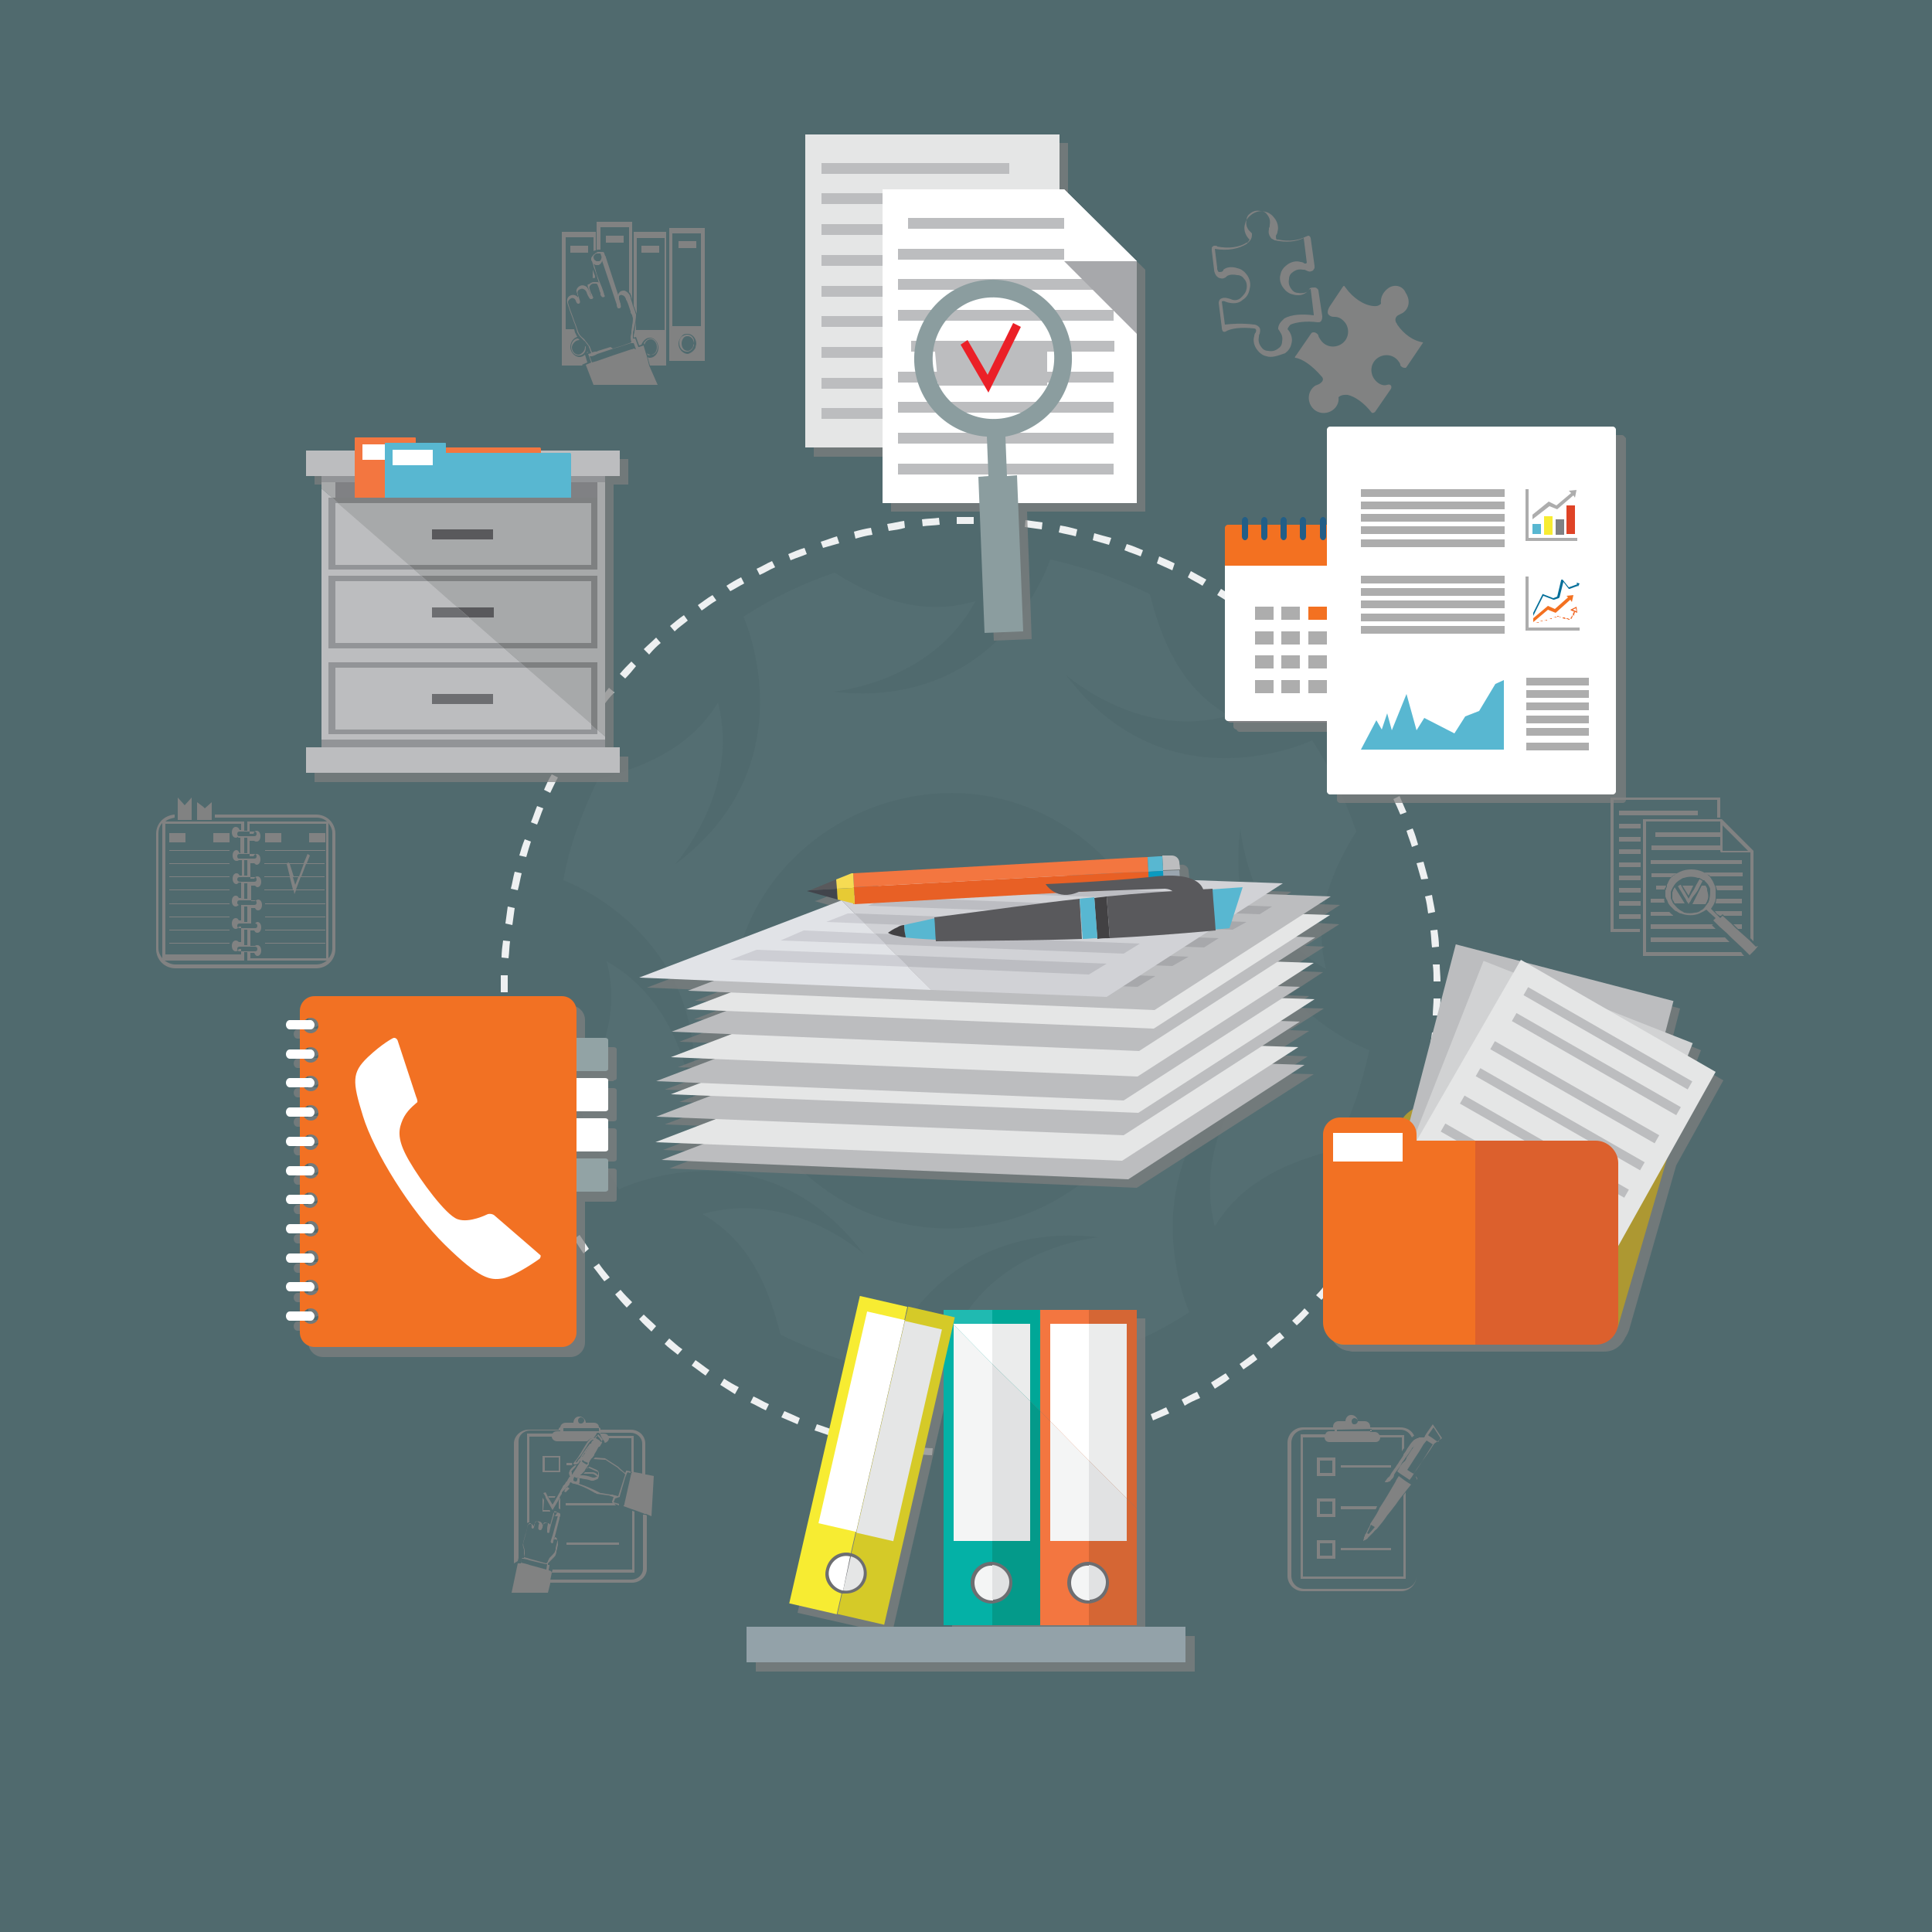 <?xml version="1.0" encoding="utf-8"?>
<!-- Generator: Adobe Illustrator 22.0.1, SVG Export Plug-In . SVG Version: 6.00 Build 0)  -->
<svg version="1.1" id="Layer_1" xmlns="http://www.w3.org/2000/svg" xmlns:xlink="http://www.w3.org/1999/xlink" x="0px" y="0px"
	 viewBox="0 0 250 250" style="enable-background:new 0 0 250 250;" xml:space="preserve">
<style type="text/css">
	.st0{fill:#506A6E;}
	.st1{opacity:5.000000e-02;fill:#A7B4B6;enable-background:new    ;}
	.st2{opacity:0.9;}
	.st3{fill:#FFFFFF;}
	.st4{opacity:0.7;fill:#808080;enable-background:new    ;}
	.st5{fill:#AD9832;}
	.st6{fill:#BCBDBF;}
	.st7{fill:#D1D2D3;}
	.st8{fill:#E5E6E6;}
	.st9{fill:#F27123;}
	.st10{fill:#DC602D;}
	.st11{fill:#929497;}
	.st12{fill:#A7A9AA;}
	.st13{fill:#7E8081;}
	.st14{fill:#6D6E71;}
	.st15{fill:#59595C;}
	.st16{fill:#808184;}
	.st17{fill:#F37640;}
	.st18{fill:#58B7D1;}
	.st19{fill:#A7A8AB;}
	.st20{fill:#E1E3E7;}
	.st21{fill:#D1D2D6;}
	.st22{fill:#BCBDC2;}
	.st23{fill:#CDCED4;}
	.st24{fill:#9AA5AF;}
	.st25{fill:#E86025;}
	.st26{fill:#0B9AC0;}
	.st27{fill:#42454C;}
	.st28{fill:#E7CA34;}
	.st29{fill:#F6DB53;}
	.st30{fill:#424143;}
	.st31{fill:#EB2027;}
	.st32{fill:#8B9D9F;}
	.st33{opacity:0.7;}
	.st34{fill:#808080;}
	.st35{fill:#20BAB1;}
	.st36{fill:#04B1A6;}
	.st37{fill:#00A797;}
	.st38{fill:#049A8A;}
	.st39{fill:#F4F5F5;}
	.st40{fill:#EBECEC;}
	.st41{fill:#E1E2E3;}
	.st42{fill:#D56634;}
	.st43{fill:#F7EC32;}
	.st44{fill:#D5CA28;}
	.st45{fill:#93A2A9;}
	.st46{fill:#8EAEC0;}
	.st47{fill:#ADADAD;}
	.st48{fill:#F37121;}
	.st49{fill:#225E87;}
	.st50{fill:#0A253E;}
	.st51{fill:#026E99;}
	.st52{fill:#F16522;}
	.st53{fill:#DF4326;}
	.st54{fill:#818282;}
	.st55{fill:#92A3A5;}
	.st56{fill:#FFFFFF;stroke:#F27123;stroke-width:0.556;stroke-miterlimit:10;}
</style>
<g id="Layer_2_1_">
	<g>
		<rect class="st0" width="250" height="250"/>
		<g>
			<path class="st1" d="M177.2,135.9c0,0-19.4-7-16.7-28.8c0,0,0.9,12.6,11.1,18.3c-1.5-5.7-0.2-11.3,3.9-17.8
				c-1.4-4.1-3.3-8.1-5.7-11.8c0,0-18.7,9-31.9-8.5c0,0,9.6,8.6,21.1,5.3c-5.2-3-8.3-8-10.2-15.7c-2-1-4.2-1.9-6.4-2.7
				c-1.6-0.5-4.2-1.3-6.5-1.8c0,0-6.3,19.6-28.1,17.1c0,0,12.8-1.1,18.4-11.7c-5.9,1.7-11.6,0.5-18.2-3.7c-4.1,1.4-8.1,3.3-11.8,5.7
				c0,0,8.7,19-8.9,32.1c0,0,8.6-9.5,5.6-21c-3,5-8,8-15.5,9.9c-1,2-1.9,4.2-2.7,6.4s-1.4,4.4-1.8,6.7c0,0,19.4,7,16.7,28.8
				c0,0-0.9-12.6-11.1-18.3c1.5,5.7,0.2,11.3-3.9,17.8c1.4,4.1,3.1,8,5.5,11.7c0,0,18.5-9.1,31.7,8.4c0,0-9.4-8.5-20.9-5.2
				c5.2,3,8.2,7.9,10.1,15.6c2,1,4.7,2.1,6.3,2.7c2.2,0.8,4.4,1.4,6.7,1.8c0,0,6.4-19.6,28.2-17.1c0,0-12.8,1.1-18.3,11.7
				c5.9-1.7,11.6-0.5,18.2,3.7c4.1-1.4,8.1-3.3,11.8-5.7c0,0-8.7-19,8.9-32.1c0,0-8.6,9.5-5.6,21c3-5,8-8,15.5-9.9
				c1-2,1.9-4.2,2.7-6.4C176.1,140.3,176.7,138.1,177.2,135.9 M113.5,157.4c-14.1-4.9-22.5-21.2-17.4-35.9s21.8-22.3,35.9-17.4
				c14.7,5.1,22.5,21.2,17.4,35.9S128.2,162.5,113.5,157.4"/>
			<g class="st2">
				<g>
					<path class="st3" d="M115.1,187.6c-0.4-0.1-0.7-0.1-1.1-0.2l0.2-0.9c0.7,0.1,1.5,0.3,2.2,0.4l-0.1,0.9
						C115.8,187.7,115.4,187.7,115.1,187.6z M111.8,186.9c-0.7-0.2-1.5-0.4-2.2-0.5l0.2-0.9c0.7,0.2,1.4,0.4,2.1,0.5L111.8,186.9z
						 M118.4,188.1l0.1-0.9c0.7,0.1,1.5,0.2,2.2,0.2l-0.1,0.9C119.9,188.3,119.2,188.2,118.4,188.1z M107.5,185.8
						c-0.7-0.2-1.4-0.5-2.1-0.7l0.3-0.8c0.7,0.2,1.4,0.5,2.1,0.7L107.5,185.8z M122.9,188.5v-0.9c0.7,0,1.5,0.1,2.2,0.1v0.9
						C124.4,188.5,123.7,188.5,122.9,188.5z M103.2,184.3c-0.7-0.3-1.4-0.6-2.1-0.9l0.4-0.8c0.7,0.3,1.4,0.6,2,0.9L103.2,184.3z
						 M127.4,188.5v-0.9c0.7,0,1.5-0.1,2.2-0.1l0.1,0.9C128.9,188.5,128.1,188.5,127.4,188.5z M99.1,182.5c-0.7-0.3-1.3-0.7-2-1
						l0.4-0.8c0.7,0.3,1.3,0.7,2,1L99.1,182.5z M131.9,188.2l-0.1-0.9c0.7-0.1,1.5-0.2,2.2-0.3l0.1,0.9
						C133.4,188.1,132.6,188.1,131.9,188.2z M95.1,180.4c-0.6-0.4-1.3-0.8-1.9-1.2l0.5-0.8c0.6,0.4,1.3,0.8,1.9,1.1L95.1,180.4z
						 M136.3,187.6l-0.2-0.9c0.7-0.1,1.4-0.3,2.2-0.4l0.2,0.9C137.8,187.3,137.1,187.5,136.3,187.6z M91.3,178
						c-0.6-0.4-1.2-0.9-1.8-1.3L90,176c0.6,0.4,1.2,0.9,1.8,1.3L91.3,178z M140.7,186.6l-0.2-0.9c0.7-0.2,1.4-0.4,2.1-0.6l0.3,0.9
						C142.2,186.3,141.4,186.5,140.7,186.6z M87.7,175.3c-0.6-0.5-1.2-0.9-1.7-1.4l0.6-0.7c0.6,0.5,1.1,1,1.7,1.4L87.7,175.3z
						 M145,185.4l-0.3-0.8c0.7-0.2,1.4-0.5,2.1-0.7l0.3,0.8C146.4,184.9,145.7,185.1,145,185.4z M149.2,183.8l-0.3-0.8
						c0.7-0.3,1.4-0.6,2-0.9l0.4,0.8C150.6,183.2,149.9,183.5,149.2,183.8z M84.3,172.3c-0.5-0.5-1.1-1-1.6-1.6l0.6-0.6
						c0.5,0.5,1.1,1,1.6,1.5L84.3,172.3z M153.3,181.9l-0.4-0.8c0.6-0.3,1.3-0.7,2-1l0.4,0.8C154.6,181.2,153.9,181.5,153.3,181.9z
						 M81.1,169.2c-0.5-0.5-1-1.1-1.5-1.7l0.7-0.6c0.5,0.6,1,1.1,1.5,1.6L81.1,169.2z M157.2,179.7l-0.5-0.8
						c0.6-0.4,1.3-0.8,1.9-1.2l0.5,0.7C158.5,178.9,157.8,179.3,157.2,179.7z M78.2,165.8c-0.5-0.6-0.9-1.2-1.4-1.8l0.7-0.5
						c0.4,0.6,0.9,1.2,1.4,1.8L78.2,165.8z M160.9,177.2l-0.5-0.7c0.6-0.4,1.2-0.9,1.8-1.3l0.5,0.7
						C162.2,176.3,161.5,176.8,160.9,177.2z M75.5,162.2c-0.4-0.6-0.8-1.2-1.2-1.9l0.7-0.5c0.4,0.6,0.8,1.2,1.2,1.8L75.5,162.2z
						 M164.5,174.5l-0.6-0.7c0.6-0.5,1.1-1,1.7-1.4l0.6,0.7C165.6,173.5,165.1,174,164.5,174.5z M73.1,158.4c-0.4-0.6-0.7-1.3-1.1-2
						l0.8-0.4c0.3,0.6,0.7,1.3,1.1,1.9L73.1,158.4z M167.8,171.5l-0.6-0.6c0.5-0.5,1.1-1,1.6-1.6l0.6,0.6
						C168.9,170.4,168.4,171,167.8,171.5z M71,154.4c-0.3-0.7-0.6-1.4-0.9-2l0.8-0.4c0.3,0.7,0.6,1.3,0.9,2L71,154.4z M171,168.2
						l-0.7-0.6c0.5-0.5,1-1.1,1.4-1.7l0.7,0.6C172,167.1,171.5,167.7,171,168.2z M69.2,150.3c-0.3-0.7-0.5-1.4-0.8-2.1l0.8-0.3
						c0.2,0.7,0.5,1.4,0.8,2.1L69.2,150.3z M67.6,146.1c-0.2-0.7-0.4-1.4-0.6-2.1l0.9-0.2c0.2,0.7,0.4,1.4,0.6,2.1L67.6,146.1z
						 M173.8,164.8l-0.7-0.5c0.5-0.6,0.9-1.2,1.3-1.8l0.7,0.5C174.7,163.6,174.3,164.2,173.8,164.8z M66.4,141.8
						c-0.2-0.7-0.3-1.5-0.5-2.2l0.9-0.2c0.1,0.7,0.3,1.4,0.5,2.2L66.4,141.8z M176.5,161.1l-0.7-0.5c0.4-0.6,0.8-1.2,1.2-1.9
						l0.8,0.5C177.3,159.8,176.9,160.5,176.5,161.1z M65.6,137.4c-0.1-0.7-0.2-1.5-0.3-2.2l0.9-0.1c0.1,0.7,0.2,1.5,0.3,2.2
						L65.6,137.4z M178.8,157.3l-0.8-0.4c0.4-0.6,0.7-1.3,1-2l0.8,0.4C179.5,155.9,179.1,156.6,178.8,157.3z M65,132.9
						c-0.1-0.7-0.1-1.5-0.1-2.2h0.9c0,0.7,0.1,1.5,0.1,2.2H65z M180.8,153.2l-0.8-0.4c0.3-0.7,0.6-1.3,0.9-2l0.8,0.3
						C181.4,151.9,181.1,152.6,180.8,153.2z M64.8,128.4c0-0.7,0-1.5,0-2.2h0.9c0,0.7,0,1.5,0,2.2H64.8z M182.6,149.1l-0.8-0.3
						c0.3-0.7,0.5-1.4,0.7-2.1l0.8,0.3C183.1,147.7,182.8,148.4,182.6,149.1z M64.9,123.9c0-0.7,0.1-1.5,0.2-2.2l0.9,0.1
						c-0.1,0.7-0.1,1.5-0.2,2.2L64.9,123.9z M184,144.8l-0.9-0.2c0.2-0.7,0.4-1.4,0.6-2.1l0.9,0.2
						C184.4,143.4,184.2,144.1,184,144.8z M65.4,119.5c0.1-0.7,0.2-1.5,0.3-2.2l0.9,0.2c-0.1,0.7-0.2,1.5-0.3,2.2L65.4,119.5z
						 M185.1,140.5l-0.9-0.2c0.2-0.7,0.3-1.4,0.4-2.2V138l0.9,0.2v0.1C185.4,139,185.2,139.7,185.1,140.5z M67,115.2l-0.9-0.2
						c0.2-0.7,0.3-1.5,0.5-2.2l0.9,0.2C67.3,113.8,67.2,114.5,67,115.2z M185,135.8c0.1-0.7,0.2-1.5,0.3-2.2l0.9,0.1
						c-0.1,0.7-0.2,1.5-0.3,2.2L185,135.8z M68.1,110.9l-0.9-0.2c0.2-0.7,0.4-1.4,0.7-2.1l0.8,0.3C68.5,109.5,68.3,110.2,68.1,110.9
						z M185.4,131.4c0-0.7,0.1-1.5,0.1-2.2h0.9c0,0.7-0.1,1.5-0.1,2.2H185.4z M69.5,106.7l-0.8-0.3c0.3-0.7,0.5-1.4,0.8-2.1l0.8,0.3
						C70,105.3,69.8,106,69.5,106.7z M185.5,127c0-0.7,0-1.5-0.1-2.2h0.9c0,0.7,0.1,1.5,0.1,2.2H185.5z M71.2,102.6l-0.8-0.4
						c0.3-0.7,0.6-1.4,1-2l0.8,0.4C71.8,101.3,71.5,102,71.2,102.6z M185.3,122.6c-0.1-0.7-0.1-1.5-0.2-2.2l0.9-0.1
						c0.1,0.7,0.2,1.5,0.2,2.2L185.3,122.6z M73.2,98.7l-0.8-0.4c0.4-0.7,0.7-1.3,1.1-2l0.8,0.5C73.9,97.4,73.6,98,73.2,98.7z
						 M184.8,118.2c-0.1-0.7-0.2-1.5-0.4-2.2l0.9-0.2c0.1,0.7,0.3,1.5,0.4,2.2L184.8,118.2z M75.5,94.9l-0.7-0.5
						c0.4-0.6,0.8-1.2,1.3-1.9l0.7,0.5C76.3,93.6,75.9,94.3,75.5,94.9z M183.9,113.8c-0.2-0.7-0.4-1.4-0.6-2.1l0.9-0.2
						c0.2,0.7,0.4,1.5,0.6,2.2L183.9,113.8z M78.1,91.3l-0.7-0.5c0.5-0.6,0.9-1.2,1.4-1.8l0.7,0.6C79,90.1,78.5,90.7,78.1,91.3z
						 M182.7,109.6c-0.2-0.7-0.5-1.4-0.7-2.1l0.8-0.3c0.3,0.7,0.5,1.4,0.7,2.1L182.7,109.6z M80.9,87.8l-0.7-0.6
						c0.5-0.6,1-1.1,1.5-1.6l0.6,0.6C81.9,86.7,81.4,87.3,80.9,87.8z M181.2,105.4c-0.3-0.7-0.6-1.4-0.9-2l0.8-0.4
						c0.3,0.7,0.6,1.4,0.9,2.1L181.2,105.4z M84,84.7L83.3,84c0.5-0.5,1.1-1,1.6-1.5l0.6,0.7C85,83.6,84.5,84.1,84,84.7z
						 M179.4,101.4c-0.3-0.7-0.7-1.3-1-2l0.8-0.4c0.4,0.7,0.7,1.3,1,2L179.4,101.4z M87.3,81.7L86.7,81c0.6-0.5,1.2-1,1.8-1.4
						l0.5,0.7C88.4,80.8,87.8,81.2,87.3,81.7z M177.3,97.5c-0.4-0.6-0.8-1.3-1.2-1.9l0.7-0.5c0.4,0.6,0.8,1.3,1.2,1.9L177.3,97.5z
						 M90.8,79l-0.5-0.7c0.6-0.4,1.2-0.9,1.9-1.3l0.5,0.7C92,78.1,91.4,78.6,90.8,79z M175,93.8c-0.4-0.6-0.9-1.2-1.3-1.8l0.7-0.5
						c0.4,0.6,0.9,1.2,1.3,1.8L175,93.8z M94.5,76.5L94,75.8c0.6-0.4,1.3-0.8,1.9-1.1l0.4,0.8C95.7,75.8,95.1,76.2,94.5,76.5z
						 M172.3,90.2c-0.5-0.6-0.9-1.1-1.4-1.7l0.7-0.6c0.5,0.6,1,1.1,1.4,1.7L172.3,90.2z M98.3,74.4l-0.4-0.8c0.7-0.3,1.3-0.7,2-1
						l0.4,0.8C99.6,73.7,99,74.1,98.3,74.4z M169.4,86.9c-0.5-0.5-1-1.1-1.5-1.6l0.6-0.6c0.5,0.5,1.1,1.1,1.6,1.6L169.4,86.9z
						 M102.3,72.5l-0.3-0.8c0.7-0.3,1.4-0.6,2.1-0.8l0.3,0.8C103.7,72,103,72.2,102.3,72.5z M166.3,83.7c-0.5-0.5-1.1-1-1.7-1.5
						l0.6-0.7c0.6,0.5,1.1,1,1.7,1.5L166.3,83.7z M106.5,70.9l-0.3-0.8c0.7-0.2,1.4-0.5,2.1-0.7l0.3,0.9
						C107.9,70.5,107.2,70.7,106.5,70.9z M162.9,80.8c-0.6-0.5-1.2-0.9-1.8-1.4l0.5-0.7c0.6,0.4,1.2,0.9,1.8,1.4L162.9,80.8z
						 M110.7,69.7l-0.2-0.9c0.7-0.2,1.5-0.4,2.2-0.5l0.2,0.9C112.1,69.3,111.4,69.5,110.7,69.7z M159.4,78.2
						c-0.6-0.4-1.2-0.8-1.9-1.2l0.5-0.8c0.6,0.4,1.3,0.8,1.9,1.2L159.4,78.2z M115,68.7l-0.2-0.9c0.7-0.1,1.5-0.3,2.2-0.4l0.1,0.9
						C116.5,68.5,115.7,68.6,115,68.7z M155.6,75.8c-0.6-0.4-1.3-0.7-1.9-1.1l0.4-0.8c0.7,0.4,1.3,0.7,2,1.1L155.6,75.8z
						 M119.4,68.1l-0.1-0.9c0.7-0.1,1.5-0.1,2.2-0.2l0.1,0.9C120.9,68,120.1,68,119.4,68.1z M151.7,73.8c-0.7-0.3-1.3-0.6-2-0.9
						L150,72c0.7,0.3,1.4,0.6,2,0.9L151.7,73.8z M123.8,67.8v-0.9c0.7,0,1.5,0,2.2,0v0.9C125.3,67.8,124.5,67.8,123.8,67.8z
						 M147.6,72c-0.7-0.3-1.4-0.5-2.1-0.8l0.3-0.8c0.7,0.2,1.4,0.5,2.1,0.8L147.6,72z M128.2,67.9V67c0.7,0,1.5,0.1,2.2,0.1
						l-0.1,0.9C129.7,67.9,129,67.9,128.2,67.9z M143.5,70.5c-0.7-0.2-1.4-0.4-2.1-0.6l0.2-0.9c0.7,0.2,1.4,0.4,2.2,0.6L143.5,70.5z
						 M132.6,68.2l0.1-0.9c0.7,0.1,1.5,0.2,2.2,0.3l-0.1,0.9C134.1,68.4,133.4,68.3,132.6,68.2z M139.2,69.4
						c-0.7-0.2-1.4-0.3-2.2-0.5l0.2-0.9c0.7,0.1,1.5,0.3,2.2,0.5L139.2,69.4z"/>
				</g>
			</g>
		</g>
	</g>
</g>
<g id="Layer_1_1_">
	<g>
		<g>
			<g>
				<g>
					<path class="st4" d="M216.9,150.8l6.1-11l-3.6-2.1l0.7-1.8l-3.7-1.5l1-3.9l-19.1-5l-0.5-0.3l-0.1,0.1l-8.5-2.2l-5.6,21.6
						c-0.4,0.3-0.8,0.6-1.1,0.9c-0.2,0-0.3-0.1-0.5-0.1h-7.7c-1.2,0-2.2,1-2.2,2.2v3.7v1.7V172c0,1.4,1,2.6,2.3,2.8
						c0.2,0,0.4,0.1,0.6,0.1h17h15.2h0.4c1.2,0,2.2-0.7,2.7-1.8c0.2-0.3,0.4-0.7,0.5-1L216.9,150.8z"/>
					<g id="_x32__2_">
						<path class="st5" d="M206,174h-32c-1.6,0-2.5-1.3-1.9-2.8l9-25.7c0.5-1.4,2.1-2.5,3.6-2.5H215c1.5,0,2.4,1.1,2,2.5l-7.5,25.7
							C209.2,172.7,207.6,174,206,174z"/>
						
							<rect x="176.8" y="131.1" transform="matrix(0.252 -0.968 0.968 0.252 6.636 299.798)" class="st6" width="40.8" height="29.1"/>
						
							<rect x="177.7" y="134" transform="matrix(0.366 -0.93 0.93 0.366 -12.618 278.498)" class="st7" width="40.8" height="29.1"/>
						<polygon class="st8" points="202.6,173.4 176.4,159.6 196.8,124.2 222,138.7 						"/>
						<g>
							
								<rect x="207.5" y="122" transform="matrix(0.498 -0.867 0.867 0.498 -11.967 247.922)" class="st6" width="1.2" height="24.5"/>
							
								<rect x="206" y="125.6" transform="matrix(0.497 -0.868 0.868 0.497 -15.766 248.513)" class="st6" width="1.2" height="24.5"/>
							
								<rect x="203.2" y="129.2" transform="matrix(0.497 -0.868 0.868 0.497 -20.295 247.933)" class="st6" width="1.2" height="24.5"/>
							
								<rect x="201.3" y="132.7" transform="matrix(0.497 -0.868 0.868 0.497 -24.273 248.036)" class="st6" width="1.2" height="24.5"/>
							
								<rect x="199.3" y="136.3" transform="matrix(0.497 -0.868 0.868 0.497 -28.448 248.06)" class="st6" width="1.2" height="24.5"/>
							
								<rect x="196.8" y="139.9" transform="matrix(0.497 -0.868 0.868 0.497 -32.813 247.716)" class="st6" width="1.2" height="24.5"/>
						</g>
						<g>
							<path class="st9" d="M183.3,147.6v-0.8c0-1.2-1-2.2-2.2-2.2h-7.7c-1.2,0-2.2,1-2.2,2.2v3.7v1.7v18.9c0,1.6,1.3,2.9,2.9,2.9
								h16.8v-26.4L183.3,147.6L183.3,147.6z"/>
							<path class="st10" d="M206.5,147.6h-15.6V174h15.6c1.6,0,2.9-1.3,2.9-2.9v-20.6C209.4,148.9,208,147.6,206.5,147.6z"/>
							<rect x="172.5" y="146.6" class="st3" width="9" height="3.7"/>
						</g>
					</g>
				</g>
				<g>
					<path class="st4" d="M79.4,96.4V63.5v-0.8h1.9v-3.3H71.1v-0.3C71.1,59,71,59,71,59H58.8v-0.5c0-0.1-0.1-0.1-0.1-0.1h-3.8v-0.6
						c0-0.1-0.1-0.1-0.1-0.1h-7.7c-0.1,0-0.1,0.1-0.1,0.1v1.3v0.3h-6.3v3.3h1.9v0.8v0.8v32.5v1.1h-1.9v3.3h40.6v-3.3h-1.9v-1.1V96.4
						z"/>
					<g id="_x33__1_">
						<rect x="41.6" y="61.6" class="st11" width="36.7" height="0.8"/>
						<polygon class="st12" points="78.3,62.4 41.6,62.4 41.6,63.2 78.3,95.3 						"/>
						<polygon class="st6" points="41.6,63.2 41.6,95.7 78.3,95.7 78.3,95.3 						"/>
						<rect x="41.6" y="95.7" class="st11" width="36.7" height="1.1"/>
						<rect x="39.6" y="58.3" class="st6" width="40.6" height="3.3"/>
						<rect x="39.6" y="96.7" class="st6" width="40.6" height="3.3"/>
						<g>
							<polygon class="st11" points="67.3,85.7 42.5,85.7 42.5,95 77.3,95 77.3,94.5 							"/>
							<polygon class="st13" points="77.3,85.7 67.3,85.7 77.3,94.5 							"/>
							<g>
								<polygon class="st6" points="76.5,86.4 68.1,86.4 76.5,93.7 								"/>
								<polygon class="st6" points="68.1,86.4 43.4,86.4 43.4,94.4 76.5,94.4 76.5,93.7 								"/>
								<polygon class="st12" points="76.5,86.4 68.1,86.4 76.5,93.7 								"/>
								<polygon class="st6" points="68.1,86.4 43.4,86.4 43.4,94.4 76.5,94.4 76.5,93.7 								"/>
								<rect x="55.9" y="89.8" class="st14" width="7.9" height="1.3"/>
							</g>
						</g>
						<g>
							<polygon class="st13" points="77.3,83.9 77.3,74.5 54.5,74.5 65.2,83.9 							"/>
							<polygon class="st11" points="42.5,83.9 65.2,83.9 54.5,74.5 42.5,74.5 							"/>
							<g>
								<polygon class="st6" points="76.5,83.2 76.5,75.2 55.3,75.2 64.4,83.2 								"/>
								<polygon class="st6" points="43.4,83.2 64.4,83.2 55.3,75.2 43.4,75.2 								"/>
								<polygon class="st12" points="76.5,83.2 76.5,75.2 55.3,75.2 64.4,83.2 								"/>
								<polygon class="st6" points="43.4,83.2 64.4,83.2 55.3,75.2 43.4,75.2 								"/>
								<polygon class="st15" points="63.9,79.9 63.9,78.6 59.2,78.6 60.7,79.9 								"/>
								<polygon class="st14" points="55.9,79.9 60.7,79.9 59.2,78.6 55.9,78.6 								"/>
							</g>
						</g>
						<rect x="43.4" y="62.4" class="st16" width="33.9" height="3.5"/>
						<g>
							<path class="st17" d="M69.9,57.9H53.8v-1.2c0-0.1-0.1-0.1-0.1-0.1H46c-0.1,0-0.1,0.1-0.1,0.1V58v3.2v8.9
								c0,0.1,0.1,0.1,0.1,0.1h23.9c0.1,0,0.1-0.1,0.1-0.1v-12C70,58,69.9,57.9,69.9,57.9z"/>
							<rect x="46.9" y="57.5" class="st3" width="5.2" height="2"/>
						</g>
						<g>
							<path class="st18" d="M73.8,58.6H57.7v-1.2c0-0.1-0.1-0.1-0.1-0.1h-7.7c-0.1,0-0.1,0.1-0.1,0.1v1.3v3.2v8.9
								c0,0.1,0.1,0.1,0.1,0.1h23.9c0.1,0,0.1-0.1,0.1-0.1v-12C73.9,58.7,73.8,58.6,73.8,58.6z"/>
							<rect x="50.8" y="58.2" class="st3" width="5.2" height="2"/>
						</g>
						<g>
							<polygon class="st13" points="77.3,73.7 77.3,64.4 43,64.4 53.6,73.7 							"/>
							<polygon class="st11" points="42.5,73.7 53.6,73.7 43,64.4 42.5,64.4 							"/>
							<g>
								<polygon class="st6" points="76.5,73.1 76.5,65.1 43.7,65.1 52.9,73.1 								"/>
								<polygon class="st6" points="43.4,73.1 52.9,73.1 43.7,65.1 43.4,65.1 								"/>
								<polygon class="st6" points="43.4,73.1 52.9,73.1 43.7,65.1 43.4,65.1 								"/>
								<polygon class="st12" points="76.5,73.1 76.5,65.1 43.7,65.1 52.9,73.1 								"/>
								<rect x="55.9" y="68.5" class="st15" width="7.9" height="1.3"/>
							</g>
						</g>
					</g>
				</g>
				<g>
					<path class="st4" d="M169.8,119.4l3.6-2.3l-8.4-0.3l2.1-1.4l-11.3-0.4c-0.5-0.3-1.1-0.4-1.9-0.5v-0.8l-0.1-1
						c0-0.5-0.5-0.9-1-0.8l-1.3,0.1h-0.4l-1.4,0.1l-2.3,0.1l-35.9,2h-0.2v0.1l-2,0.8l-3.5,1.4l-0.4,0.1l4,1.1l0.5,0.1l-26.2,10
						l9.6,0.4l-3.4,1.3l5.6,0.2l-5.7,2.2l5.2,0.2l-7.1,2.7l7.7,0.3l-7.9,3l5.6,0.2L86,141l5.5,0.2l-3.6,1.4l5.2,0.2l-7.1,2.7
						l7.7,0.3l-7.9,3l6.2,0.3l-5.4,2.1l60.5,2.5L170,139l-4.2-0.1l3.4-2.2l-4.7-0.2l4.9-3.1l-2.5-0.1l4.4-2.8l-4.2-0.1l2.3-1.5
						l-2.8-0.1l4.6-3l-4.7-0.2l4.9-3.1l-2.5-0.1l4.4-2.8L169.8,119.4z"/>
					<g id="_x37__2_">
						<g>
							<g>
								<polygon class="st6" points="168.8,137.8 121.9,136.2 85.6,150.1 146,152.6 								"/>
							</g>
							<g>
								<polygon class="st8" points="168,135.5 121.1,133.9 84.8,147.8 145.2,150.2 								"/>
							</g>
							<g>
								<polygon class="st6" points="168.2,132.2 121.2,130.6 84.9,144.5 145.4,146.9 								"/>
							</g>
							<g>
								<polygon class="st8" points="170.1,129.3 123.1,127.7 86.8,141.6 147.3,144 								"/>
							</g>
						</g>
						<g>
							<g>
								<polygon class="st6" points="168.2,127.7 121.2,126.1 84.9,139.9 145.4,142.4 								"/>
							</g>
							<g>
								<polygon class="st8" points="170,124.6 123.1,123 86.8,136.8 147.2,139.3 								"/>
							</g>
							<g>
								<polygon class="st6" points="170.2,121.3 123.2,119.7 86.9,133.5 147.4,136 								"/>
							</g>
							<g>
								<polygon class="st8" points="172.1,118.4 125.1,116.8 88.8,130.6 149.3,133.1 								"/>
							</g>
							<g>
								<polygon class="st6" points="172.2,116 125.3,114.3 89,128.2 149.4,130.7 								"/>
								<g>
									<polygon class="st19" points="149.5,126.3 104.2,124.6 100.8,125.9 147.2,127.7 									"/>
									<polygon class="st19" points="153.8,123.8 110.3,122.1 107.3,123.3 151.7,125 									"/>
									<polygon class="st19" points="157.7,121.4 116,119.9 113.2,121 155.8,122.6 									"/>
									<polygon class="st19" points="161.3,119.3 121.2,117.8 118.6,118.8 159.5,120.3 									"/>
									<polygon class="st19" points="164.6,117.3 126,115.9 123.6,116.9 163,118.3 									"/>
								</g>
							</g>
						</g>
						<g>
							<g>
								<polygon class="st20" points="82.7,126.5 120.5,128.1 108.9,116.5 								"/>
								<path class="st21" d="M126.4,112.9c-3.6,3.4-9.1,3.9-13.9,2.2l-3.6,1.4l11.6,11.6l22.7,0.9l22.8-14.7L126.4,112.9z"/>
								<path class="st20" d="M126.4,112.9l-7.4-0.3l-6.5,2.5C117.3,116.8,122.8,116.3,126.4,112.9z"/>
								<g>
									<polygon class="st22" points="140.9,126.1 143.2,124.7 116,123.6 117.5,125.1 									"/>
									<polygon class="st23" points="116,123.6 97.9,122.9 94.5,124.2 117.5,125.1 									"/>
									<polygon class="st22" points="147.5,122.1 113.2,120.8 114.6,122.2 145.4,123.4 									"/>
									<polygon class="st23" points="104,120.4 101,121.7 114.6,122.2 113.2,120.8 									"/>
									<polygon class="st23" points="109.7,118.2 106.9,119.3 111.9,119.5 110.6,118.2 									"/>
									<polygon class="st22" points="151.4,119.7 110.6,118.2 111.9,119.5 149.5,120.9 									"/>
									<polygon class="st22" points="114.9,116.1 112.3,117.2 153.2,118.7 155,117.6 									"/>
									<polygon class="st22" points="119.7,114.2 117.3,115.2 156.7,116.6 158.3,115.6 									"/>
								</g>
							</g>
						</g>
						<g>
							<path class="st24" d="M152.6,112.6l0.1,1.3c0,0.5-0.4,0.9-0.9,0.9l-1.3,0.1l-0.1-2.2L152.6,112.6z"/>
							<path class="st6" d="M151.6,110.7c0.5,0,0.9,0.3,1,0.8l0.1,1l-2.2,0.1l-0.1-1.9H151.6z"/>
							<polygon class="st25" points="110.6,117 110.4,117 110.4,116.9 							"/>
							<polygon class="st17" points="110.4,113 110.2,113 110.2,113 							"/>
							<polygon class="st25" points="145.5,112.9 148.6,112.8 148.7,114.9 146.5,115 110.6,117 110.5,114.8 							"/>
							<polygon class="st17" points="146.3,111 148.5,110.9 148.6,112.8 145.5,112.9 110.5,114.8 110.4,113 							"/>
							<polygon class="st18" points="150,110.8 150.4,110.8 150.5,112.7 150.1,112.7 148.6,112.8 148.5,110.9 							"/>
							<polygon class="st26" points="150.1,112.7 150.5,112.7 150.6,114.8 150.2,114.8 148.7,114.9 148.6,112.8 							"/>
							<polygon class="st27" points="108.3,115 108.4,116.4 104.4,115.3 104.8,115.2 							"/>
							<polygon class="st15" points="108.3,115 104.8,115.2 108.2,113.8 							"/>
							<polygon class="st28" points="110.3,114.9 110.5,114.8 110.6,117 110.4,116.9 108.4,116.4 108.3,115 							"/>
							<polygon class="st29" points="110.2,113 110.4,113 110.5,114.8 110.3,114.9 108.3,115 108.2,113.8 							"/>
						</g>
						<g>
							<path class="st18" d="M117.1,121.3c0.8,0.1,2,0.2,4.1,0.3c-0.1-0.9-0.1-1.9-0.2-2.8c-2.1,0.5-3.3,0.7-4,0.9L117.1,121.3z"/>
							<polygon class="st18" points="156.6,115.1 160.8,114.8 159.1,120.1 156,120.4 							"/>
							<path class="st30" d="M143.6,121.4l-0.4-5.4c-0.5,0.1-1.1,0.1-1.6,0.2l0.4,5.3C142.5,121.4,143.1,121.4,143.6,121.4z"/>
							<path class="st15" d="M139.7,116.3c-5.5,0.6-10.9,1.4-18.8,2.4c0.1,1,0.1,2,0.2,3.1c8-0.1,13.4-0.1,18.9-0.3L139.7,116.3z"/>
							<path class="st15" d="M155.8,115.7c0,0,0.1-0.9-0.9-1.6c-1.2-0.8-3.2-1-6.2-0.6c-5.9,0.6-13.3,0.9-13.4,0.9
								c0,0,1.4,2.3,4.3,1c2.1-0.1,11-0.4,11.1-0.4c0,0,0.6,0,1,0.3c0.2,0.1,0.4,0.4,0.2,1c-0.2,0.5-0.1,0.8,0.1,0.9
								c0.7,0.4,2.9-0.9,3.6-1.3l0.1-0.1L155.8,115.7z"/>
							<path class="st18" d="M142,121.4l-0.4-5.3c-0.7,0.1-1.3,0.1-1.9,0.2l0.4,5.2C140.7,121.5,141.3,121.4,142,121.4z"/>
							<path class="st15" d="M157.3,120.4c-0.1-1.8-0.3-3.6-0.4-5.4c-5.5,0.3-9.8,0.6-13.7,1l0.4,5.4
								C147.5,121.2,151.8,120.9,157.3,120.4z"/>
							<path class="st30" d="M117,119.7c-0.3,0-0.6,0.1-0.9,0.3c-0.5,0.2-0.9,0.5-1.2,0.7c0.3,0.2,0.7,0.3,1.2,0.4
								c0.4,0.1,0.8,0.2,1.1,0.2C117.1,120.8,117,120.3,117,119.7z"/>
						</g>
					</g>
				</g>
				<g>
					<polygon class="st4" points="138.8,25.6 138.2,25.6 138.2,18.5 105.3,18.5 105.3,59.1 115.3,59.1 115.3,66.2 127.9,66.2 
						128.6,82.9 133.5,82.7 132.9,66.2 148.2,66.2 148.2,44.3 148.2,34.9 					"/>
					<g>
						<g>
							<g>
								<g>
									<polygon class="st8" points="104.2,17.4 104.2,57.9 137.1,57.9 137.1,36 137.1,17.4 									"/>
									<g>
										<rect x="106.3" y="33" class="st6" width="27.9" height="1.4"/>
										<rect x="106.3" y="29" class="st6" width="26.3" height="1.4"/>
										<rect x="106.3" y="25" class="st6" width="27.9" height="1.4"/>
										<rect x="106.3" y="21.1" class="st6" width="24.3" height="1.4"/>
										<rect x="106.3" y="37" class="st6" width="26.3" height="1.4"/>
										<rect x="106.3" y="40.9" class="st6" width="27.9" height="1.4"/>
										<rect x="106.3" y="44.9" class="st6" width="25.5" height="1.4"/>
										<rect x="106.3" y="48.9" class="st6" width="27.9" height="1.4"/>
										<rect x="106.3" y="52.8" class="st6" width="27.9" height="1.4"/>
									</g>
								</g>
							</g>
							<g>
								<g>
									<polygon class="st3" points="137.7,24.5 114.2,24.5 114.2,65.1 147.1,65.1 147.1,33.8 									"/>
								</g>
								<g>
									<g>
										<rect x="116.2" y="40.1" class="st6" width="27.9" height="1.4"/>
										<rect x="116.2" y="36.1" class="st6" width="27.9" height="1.4"/>
										<rect x="116.2" y="32.2" class="st6" width="27.9" height="1.4"/>
										<rect x="117.5" y="28.2" class="st6" width="23.1" height="1.4"/>
										<rect x="117.9" y="44.1" class="st6" width="26.3" height="1.4"/>
										<rect x="116.2" y="48.1" class="st6" width="27.9" height="1.4"/>
										<rect x="116.2" y="52" class="st6" width="27.9" height="1.4"/>
										<rect x="116.2" y="56" class="st6" width="27.9" height="1.4"/>
										<rect x="116.2" y="60" class="st6" width="27.9" height="1.4"/>
									</g>
									<polygon class="st3" points="137.7,33.8 147.1,33.8 137.7,24.5 									"/>
									<polygon class="st19" points="147.1,33.8 137.7,33.8 147.1,43.2 									"/>
								</g>
							</g>
						</g>
						<polygon class="st6" points="120.9,44.5 122.8,44.5 134,44.5 135.5,44.5 135.5,49.7 135.5,49.9 135.4,49.9 133.3,49.9 
							123.5,49.9 121.4,49.9 						"/>
						<g>
							<polygon class="st31" points="127.9,50.8 124.3,44.6 125.2,44 127.8,48.5 131.1,41.8 132.1,42.3 							"/>
						</g>
						<path class="st32" d="M138.7,46c-0.2-5.6-5-10-10.6-9.8c-5.6,0.2-10,5-9.8,10.6c0.2,5.2,4.3,9.4,9.4,9.7l0.2,5.1l-1.3,0.1
							l0.8,20.2l5-0.2l-0.8-20.2l-1.3,0.1l-0.2-5.1C135.2,55.6,138.9,51.2,138.7,46z M121.4,49.7c-1.8-3.9-0.1-8.6,3.8-10.5
							c3.9-1.8,8.6-0.1,10.5,3.8c1.8,3.9,0.1,8.6-3.8,10.5C127.9,55.3,123.2,53.6,121.4,49.7z"/>
					</g>
				</g>
				<g>
					<g class="st33">
						<polygon class="st34" points="115.4,211.5 123.2,177.7 123.2,211.4 129.5,211.4 135.7,211.4 142,211.4 148.2,211.4 
							148.2,196.3 148.2,170.6 142,170.6 135.7,170.6 129.5,170.6 123.2,170.6 123.2,171.2 123.2,171.4 118.6,170.3 112.4,168.9 
							103.2,208.7 109.4,210.1 						"/>
						<rect x="97.8" y="211.7" class="st34" width="56.8" height="4.6"/>
					</g>
					<g id="_x31_1_1_">
						<g>
							<g>
								<polygon class="st35" points="128.4,169.5 122.1,169.5 122.1,170.1 128.4,176.5 								"/>
								<polygon class="st36" points="122.1,170.1 122.1,210.3 128.4,210.3 128.4,176.5 								"/>
								<polygon class="st37" points="134.6,169.5 128.4,169.5 128.4,176.5 134.6,182.6 								"/>
								<polygon class="st38" points="128.4,176.5 128.4,210.3 134.6,210.3 134.6,182.6 								"/>
								<polygon class="st39" points="123.4,171.4 123.4,199.4 128.4,199.4 128.4,176.5 								"/>
								<polygon class="st3" points="128.4,171.3 123.4,171.3 123.4,171.4 128.4,176.5 								"/>
								<polygon class="st40" points="133.3,171.3 128.4,171.3 128.4,176.5 133.3,181.3 								"/>
								<polygon class="st41" points="128.4,176.5 128.4,199.4 133.3,199.4 133.3,181.3 								"/>
								<path class="st14" d="M128.3,207.5c-1.5,0-2.7-1.2-2.7-2.7s1.2-2.7,2.7-2.7h0.1l0,0c1.4,0.1,2.6,1.2,2.6,2.7
									S129.9,207.4,128.3,207.5L128.3,207.5C128.4,207.5,128.4,207.5,128.3,207.5z"/>
								<path class="st39" d="M126.1,204.8c0,1.3,1,2.3,2.3,2.3h0.1v-4.5h-0.1C127.1,202.5,126.1,203.6,126.1,204.8z"/>
								<path class="st41" d="M128.4,202.5v4.5c1.2,0,2.2-1,2.2-2.3C130.6,203.6,129.6,202.6,128.4,202.5z"/>
							</g>
							<g>
								<polygon class="st17" points="140.9,169.5 134.6,169.5 134.6,182.6 140.9,189 								"/>
								<polygon class="st17" points="134.6,182.6 134.6,210.3 140.9,210.3 140.9,189 								"/>
								<polygon class="st42" points="147.1,169.5 140.9,169.5 140.9,189 147.1,195.2 								"/>
								<polygon class="st42" points="140.9,189 140.9,210.3 147.1,210.3 147.1,195.2 								"/>
								<polygon class="st3" points="140.9,171.3 135.9,171.3 135.9,183.9 140.9,189 								"/>
								<polygon class="st39" points="135.9,183.9 135.9,199.4 140.9,199.4 140.9,189 								"/>
								<polygon class="st40" points="145.8,171.3 140.9,171.3 140.9,189 145.8,193.9 								"/>
								<polygon class="st41" points="140.9,189 140.9,199.4 145.8,199.4 145.8,193.9 								"/>
								<path class="st14" d="M140.8,207.5c-1.5,0-2.7-1.2-2.7-2.7s1.2-2.7,2.7-2.7h0.1l0,0c1.4,0.1,2.6,1.2,2.6,2.7
									S142.4,207.4,140.8,207.5L140.8,207.5C140.9,207.5,140.9,207.5,140.8,207.5z"/>
								<path class="st39" d="M138.6,204.8c0,1.3,1,2.3,2.3,2.3h0.1v-4.5h-0.1C139.6,202.5,138.6,203.6,138.6,204.8z"/>
								<path class="st41" d="M140.9,202.5v4.5c1.2,0,2.2-1,2.2-2.3C143.1,203.6,142.1,202.6,140.9,202.5z"/>
							</g>
							<g>
								
									<rect x="89.3" y="185.2" transform="matrix(0.224 -0.975 0.975 0.224 -98.445 253.057)" class="st43" width="40.8" height="6.3"/>
								
									<rect x="95.5" y="186.7" transform="matrix(0.224 -0.975 0.975 0.224 -95.057 260.144)" class="st44" width="40.8" height="6.2"/>
								
									<rect x="97.4" y="181.6" transform="matrix(0.224 -0.975 0.975 0.224 -92.966 251.389)" class="st3" width="28.1" height="5"/>
								
									<rect x="102.2" y="182.8" transform="matrix(0.224 -0.975 0.975 0.224 -90.31 257.029)" class="st8" width="28.1" height="4.9"/>
								<path class="st14" d="M109.5,206.2c-0.2,0-0.3,0-0.5,0l0,0c0,0,0,0-0.1,0c-0.7-0.2-1.3-0.6-1.7-1.2c-0.4-0.6-0.5-1.3-0.3-2
									c0.3-1.2,1.3-2.1,2.6-2.1c0.2,0,0.4,0,0.6,0.1c0,0,0,0,0.1,0l0,0c1.4,0.4,2.2,1.8,1.9,3.2
									C111.8,205.4,110.7,206.2,109.5,206.2L109.5,206.2z"/>
								<path class="st3" d="M110,201.4c-1.2-0.3-2.4,0.5-2.7,1.7c-0.3,1.2,0.5,2.4,1.7,2.7h0.1L110,201.4L110,201.4z"/>
								<path class="st8" d="M111.7,204.1c0.3-1.2-0.4-2.4-1.6-2.7l-1,4.4C110.2,206,111.4,205.3,111.7,204.1z"/>
							</g>
						</g>
						<rect x="96.6" y="210.5" class="st45" width="56.8" height="4.6"/>
					</g>
				</g>
				<g>
					<path class="st4" d="M209.9,56.3h-36.6c-0.2,0-0.4,0.2-0.4,0.4V69h-0.3v-0.5c0-0.3-0.2-0.5-0.4-0.5l0,0c-0.2,0-0.4,0.2-0.4,0.5
						V69h-1.7v-0.5c0-0.3-0.2-0.5-0.4-0.5l0,0c-0.2,0-0.4,0.2-0.4,0.5V69h-1.7v-0.5c0-0.3-0.2-0.5-0.4-0.5l0,0
						c-0.2,0-0.4,0.2-0.4,0.5V69h-1.7v-0.5c0-0.3-0.2-0.5-0.4-0.5l0,0c-0.2,0-0.4,0.2-0.4,0.5V69h-1.7v-0.5c0-0.3-0.2-0.5-0.4-0.5
						l0,0c-0.2,0-0.4,0.2-0.4,0.5V69H160c-0.2,0-0.4,0.2-0.4,0.4v2.5c0,0,0,0,0,0.1v22c0,0.2,0.2,0.4,0.4,0.4
						c0.1,0.2,0.2,0.3,0.4,0.3H173v8.8c0,0.2,0.2,0.4,0.4,0.4H210c0.2,0,0.4-0.2,0.4-0.4V56.7C210.2,56.5,210.1,56.3,209.9,56.3z"/>
					<g>
						<g>
							<g>
								<path class="st16" d="M188.9,93.1c0,0.2-0.2,0.4-0.4,0.4h-29.3c-0.2,0-0.4-0.2-0.4-0.4v-22c0-0.2,0.2-0.4,0.4-0.4h29.3
									c0.2,0,0.4,0.2,0.4,0.4V93.1z"/>
								<path class="st3" d="M188.9,88.5l-4.2,4.8h-25.8c-0.2,0-0.4-0.2-0.4-0.4v-22c0-0.2,0.2-0.4,0.4-0.4h29.6
									c0.2,0,0.4,0.2,0.4,0.4V88.5z"/>
								<g>
									<path class="st46" d="M185.4,88.5h3.5l-4.2,4.8v-4.1C184.7,88.8,185,88.5,185.4,88.5z"/>
								</g>
								<g>
									<g>
										<rect x="162.4" y="78.5" class="st47" width="2.4" height="1.7"/>
										<rect x="165.8" y="78.5" class="st47" width="2.4" height="1.7"/>
										<rect x="169.3" y="78.5" class="st48" width="2.4" height="1.7"/>
										<rect x="172.7" y="78.5" class="st47" width="2.4" height="1.7"/>
										<rect x="176.1" y="78.5" class="st47" width="2.4" height="1.7"/>
										<rect x="179.5" y="78.5" class="st47" width="2.4" height="1.7"/>
										<rect x="183" y="78.5" class="st47" width="2.4" height="1.7"/>
									</g>
									<g>
										<rect x="172.7" y="75.5" class="st47" width="2.4" height="1.7"/>
										<rect x="176.1" y="75.5" class="st47" width="2.4" height="1.7"/>
										<rect x="179.5" y="75.5" class="st47" width="2.4" height="1.7"/>
										<rect x="183" y="75.5" class="st47" width="2.4" height="1.7"/>
									</g>
									<g>
										<rect x="162.4" y="81.7" class="st47" width="2.4" height="1.7"/>
										<rect x="165.8" y="81.7" class="st47" width="2.4" height="1.7"/>
										<rect x="169.3" y="81.7" class="st47" width="2.4" height="1.7"/>
										<rect x="172.7" y="81.7" class="st47" width="2.4" height="1.7"/>
										<rect x="176.1" y="81.7" class="st47" width="2.4" height="1.7"/>
										<rect x="179.5" y="81.7" class="st47" width="2.4" height="1.7"/>
										<rect x="183" y="81.7" class="st47" width="2.4" height="1.7"/>
									</g>
									<g>
										<rect x="162.4" y="84.8" class="st47" width="2.4" height="1.7"/>
										<rect x="165.8" y="84.8" class="st47" width="2.4" height="1.7"/>
										<rect x="169.3" y="84.8" class="st47" width="2.4" height="1.7"/>
										<rect x="172.7" y="84.8" class="st47" width="2.4" height="1.7"/>
										<rect x="176.1" y="84.8" class="st47" width="2.4" height="1.7"/>
										<rect x="179.5" y="84.8" class="st47" width="2.4" height="1.7"/>
										<rect x="183" y="84.8" class="st47" width="2.4" height="1.7"/>
									</g>
									<g>
										<rect x="162.4" y="88" class="st47" width="2.4" height="1.7"/>
										<rect x="165.8" y="88" class="st47" width="2.4" height="1.7"/>
										<rect x="169.3" y="88" class="st47" width="2.4" height="1.7"/>
									</g>
								</g>
							</g>
							<path class="st48" d="M188.9,73.2v-4.9c0-0.2-0.2-0.4-0.4-0.4h-29.6c-0.2,0-0.4,0.2-0.4,0.4v4.9H188.9z"/>
							<g>
								<g>
									<path class="st49" d="M161.5,69.4c0,0.3-0.2,0.5-0.4,0.5l0,0c-0.2,0-0.4-0.2-0.4-0.5v-2c0-0.3,0.2-0.5,0.4-0.5l0,0
										c0.2,0,0.4,0.2,0.4,0.5V69.4z"/>
								</g>
								<g>
									<path class="st49" d="M164,69.4c0,0.3-0.2,0.5-0.4,0.5l0,0c-0.2,0-0.4-0.2-0.4-0.5v-2c0-0.3,0.2-0.5,0.4-0.5l0,0
										c0.2,0,0.4,0.2,0.4,0.5V69.4z"/>
								</g>
								<g>
									<path class="st49" d="M166.5,69.4c0,0.3-0.2,0.5-0.4,0.5l0,0c-0.2,0-0.4-0.2-0.4-0.5v-2c0-0.3,0.2-0.5,0.4-0.5l0,0
										c0.2,0,0.4,0.2,0.4,0.5V69.4z"/>
								</g>
								<g>
									<path class="st49" d="M169,69.4c0,0.3-0.2,0.5-0.4,0.5l0,0c-0.2,0-0.4-0.2-0.4-0.5v-2c0-0.3,0.2-0.5,0.4-0.5l0,0
										c0.2,0,0.4,0.2,0.4,0.5V69.4z"/>
								</g>
								<g>
									<path class="st49" d="M171.6,69.4c0,0.3-0.2,0.5-0.4,0.5l0,0c-0.2,0-0.4-0.2-0.4-0.5v-2c0-0.3,0.2-0.5,0.4-0.5l0,0
										c0.2,0,0.4,0.2,0.4,0.5V69.4z"/>
								</g>
								<g>
									<path class="st49" d="M174.1,69.4c0,0.3-0.2,0.5-0.4,0.5l0,0c-0.2,0-0.4-0.2-0.4-0.5v-2c0-0.3,0.2-0.5,0.4-0.5l0,0
										c0.2,0,0.4,0.2,0.4,0.5V69.4z"/>
								</g>
								<g>
									<path class="st49" d="M176.6,69.4c0,0.3-0.2,0.5-0.4,0.5l0,0c-0.2,0-0.4-0.2-0.4-0.5v-2c0-0.3,0.2-0.5,0.4-0.5l0,0
										c0.2,0,0.4,0.2,0.4,0.5V69.4z"/>
								</g>
								<g>
									<path class="st49" d="M179.1,69.4c0,0.3-0.2,0.5-0.4,0.5l0,0c-0.2,0-0.4-0.2-0.4-0.5v-2c0-0.3,0.2-0.5,0.4-0.5l0,0
										c0.2,0,0.4,0.2,0.4,0.5V69.4z"/>
								</g>
								<g>
									<path class="st50" d="M181.7,69.4c0,0.3-0.2,0.5-0.4,0.5l0,0c-0.2,0-0.4-0.2-0.4-0.5v-2c0-0.3,0.2-0.5,0.4-0.5l0,0
										c0.2,0,0.4,0.2,0.4,0.5V69.4z"/>
								</g>
								<g>
									<path class="st50" d="M184.2,69.4c0,0.3-0.2,0.5-0.4,0.5l0,0c-0.2,0-0.4-0.2-0.4-0.5v-2c0-0.3,0.2-0.5,0.4-0.5l0,0
										c0.2,0,0.4,0.2,0.4,0.5V69.4z"/>
								</g>
								<g>
									<path class="st50" d="M186.7,69.4c0,0.3-0.2,0.5-0.4,0.5l0,0c-0.2,0-0.4-0.2-0.4-0.5v-2c0-0.3,0.2-0.5,0.4-0.5l0,0
										c0.2,0,0.4,0.2,0.4,0.5V69.4z"/>
								</g>
							</g>
						</g>
						<g>
							<path class="st3" d="M209.1,102.4c0,0.2-0.2,0.4-0.4,0.4h-36.6c-0.2,0-0.4-0.2-0.4-0.4V55.6c0-0.2,0.2-0.4,0.4-0.4h36.6
								c0.2,0,0.4,0.2,0.4,0.4V102.4z"/>
							<g>
								<g>
									<rect x="176.1" y="63.3" class="st47" width="18.6" height="1"/>
									<rect x="176.1" y="64.9" class="st47" width="18.6" height="1"/>
									<rect x="176.1" y="66.5" class="st47" width="18.6" height="1"/>
									<rect x="176.1" y="68.1" class="st47" width="18.6" height="1"/>
									<rect x="176.1" y="69.8" class="st47" width="18.6" height="1"/>
								</g>
								<g>
									<rect x="176.1" y="74.5" class="st47" width="18.6" height="1"/>
									<rect x="176.1" y="76.1" class="st47" width="18.6" height="1"/>
									<rect x="176.1" y="77.7" class="st47" width="18.6" height="1"/>
									<rect x="176.1" y="79.4" class="st47" width="18.6" height="1"/>
									<rect x="176.1" y="81" class="st47" width="18.6" height="1"/>
								</g>
								<g>
									<rect x="197.5" y="87.7" class="st47" width="8.1" height="1"/>
									<rect x="197.5" y="89.3" class="st47" width="8.1" height="1"/>
									<rect x="197.5" y="90.9" class="st47" width="8.1" height="1"/>
									<rect x="197.5" y="92.6" class="st47" width="8.1" height="1"/>
									<rect x="197.5" y="94.2" class="st47" width="8.1" height="1"/>
									<rect x="197.5" y="96.1" class="st47" width="8.1" height="1"/>
								</g>
								<g>
									<polygon class="st47" points="197.8,81.2 197.8,74.6 197.4,74.6 197.4,81.6 204.4,81.6 204.4,81.2 									"/>
									<g>
										<polygon class="st48" points="203.6,77 202.7,77.1 202.9,77.3 201.2,78.8 200.3,78.4 198.4,80 198.4,80.5 200.3,78.9 
											201.3,79.3 203.2,77.6 203.4,77.9 										"/>
										<g>
											<path class="st51" d="M198.4,79.3l1.2-2.4c0,0,0.1-0.1,0.1,0l0,0l1.3,0.5l0.5-0.2l0.5-2.1c0,0,0-0.1,0.1-0.1l0,0h0.1l0,0
												l0.8,1l1.1-0.4l0.1,0.2l-1.1,0.4H203l0,0l-0.7-0.9l-0.5,2c0,0,0,0-0.1,0.1l0,0l-0.6,0.2c0,0,0,0-0.1,0l0,0l-1.3-0.5
												l-1.3,2.6V79.3z"/>
											<path class="st51" d="M204.2,75.9l0.2-0.4l0,0l0,0l-0.4-0.1l0,0l0,0L204.2,75.9C204.1,75.9,204.1,75.9,204.2,75.9
												L204.2,75.9z"/>
										</g>
										<g>
											<g>
												<path class="st52" d="M198.7,80.6L198.7,80.6L198.7,80.6l0.4-0.1l0,0l0,0v0.1H199H198.7L198.7,80.6L198.7,80.6
													L198.7,80.6L198.7,80.6z M199.2,80.4L199.2,80.4L199.2,80.4l0.4-0.1l0,0l0,0v0.1h-0.1l0,0h-0.1l0,0H199.2L199.2,80.4
													L199.2,80.4z M199.8,80.3L199.8,80.3L199.8,80.3l0.4-0.1l0,0l0,0v0.1h-0.1l0,0H200l0,0H199.8L199.8,80.3L199.8,80.3z
													 M203,80.2L203,80.2l-0.2-0.1h-0.1V80l0,0l0,0h0.1l0,0l0,0l0.3,0.1l0,0l0,0v0.1H203L203,80.2z M200.4,80.1L200.4,80.1
													L200.4,80.1L200.4,80.1h0.1l0,0l0.2-0.1h0.1v0.1h-0.1l0,0h-0.1l0,0H200.4L200.4,80.1L200.4,80.1z M202.6,80.1
													L202.6,80.1l-0.4-0.1l0,0l0,0v-0.1h0.1l0,0h0.1l0,0h0.1L202.6,80.1L202.6,80.1L202.6,80.1z M203.2,80l0.1-0.1l0.1-0.2
													v-0.1l0.1,0.1l0,0l0,0l-0.1,0.3l0,0l-0.1,0.1L203.2,80L203.2,80z M201,79.9L201,79.9L201,79.9l0.4-0.1l0,0l0,0v0.1h-0.1
													l0,0h-0.1l0,0H201L201,79.9L201,79.9z M202,79.9L202,79.9l-0.3-0.1h-0.1h-0.1l0,0l0,0v-0.1h0.1l0,0l0,0l0.2,0.1l0,0h0.1
													L202,79.9L202,79.9L202,79.9z M203.5,79.5L203.5,79.5L203.5,79.5l0.2-0.4l0.1,0.1l-0.1,0.3l0,0v0.1v0.1l0,0l0,0
													L203.5,79.5L203.5,79.5z"/>
											</g>
											<g>
												<path class="st52" d="M203.3,79l-0.1-0.1l0.8-0.4l0.1,0.8L203.3,79L203.3,79z M204,79.1l-0.1-0.4l-0.4,0.2L204,79.1
													L204,79.1z"/>
											</g>
										</g>
									</g>
								</g>
								<g>
									<polygon class="st47" points="197.8,69.6 197.8,63.3 197.4,63.3 197.4,69.6 197.4,70 197.8,70 204.1,70 204.1,69.6 
																			"/>
									<g>
										<rect x="198.3" y="67.8" class="st18" width="1.1" height="1.3"/>
										<rect x="199.8" y="66.8" class="st43" width="1.1" height="2.4"/>
										<rect x="201.3" y="67.2" class="st16" width="1.1" height="2"/>
										<rect x="202.7" y="65.4" class="st53" width="1.1" height="3.7"/>
									</g>
									<polygon class="st47" points="204,63.4 203,63.5 203.3,63.8 201.4,65.4 200.4,64.9 198.3,66.6 198.3,67.2 200.5,65.5 
										201.5,65.9 203.6,64.1 203.8,64.4 									"/>
								</g>
								<g>
									<polygon class="st18" points="176.1,97 178.1,93.2 178.8,94.4 179.5,92.3 180.1,94.5 182,89.8 183.3,94.5 184.3,92.9 
										188.2,94.9 189.6,92.7 191.4,92 193.5,88.5 194.6,88 194.6,97 									"/>
								</g>
							</g>
						</g>
					</g>
				</g>
			</g>
			<g>
				<g>
					<path class="st54" d="M179.5,37.4c-0.6,0.5-0.9,1.2-0.8,1.9c-0.4,0.4-0.8,0.3-1,0.3c-1.2-0.1-2.6-1-3.6-2.4
						c-0.1-0.1-0.1-0.2-0.2-0.2c-0.1,0-0.1,0.1-0.2,0.2l-1.6,2.4c0,0-0.5,0.7-0.2,1.1c0.2,0.2,0.4,0.3,0.7,0.3h0.1
						c0.6,0,1,0.3,1.4,0.8c0.6,0.9,0.4,2.1-0.5,2.7c-0.9,0.6-2.1,0.4-2.7-0.5c-0.1-0.1-0.1-0.2-0.2-0.3c-0.1-0.2-0.1-0.2-0.1-0.3
						c-0.2-0.4-0.7-0.5-0.9-0.3l-2,2.9c-0.1,0.1-0.2,0.3-0.1,0.3c0.9,0.1,2.2,1,3.4,2.4c0.1,0.1,0.5,0.5-0.3,1
						c-0.2,0.1-0.3,0.1-0.5,0.2c-0.9,0.6-1.1,1.8-0.5,2.7s1.8,1.1,2.7,0.5c0.6-0.4,0.9-1.1,0.8-1.7c0.4-0.4,1.1-0.3,1.2-0.3
						c0.9,0.2,2.1,1,3.1,2.3c0.1,0.1,0.4,0,0.5-0.2l2-2.9c0,0,0.1-0.2,0-0.4c-0.1-0.1-0.2-0.2-0.5-0.1c-0.6,0.2-1.3-0.2-1.7-0.8
						c-0.6-0.9-0.4-2.1,0.5-2.7c0.9-0.6,2.1-0.4,2.7,0.5c0.1,0.1,0.2,0.3,0.2,0.4c0,0.1,0,0.1,0.1,0.2c0.2,0.2,0.4,0.2,0.6,0.2
						l0.1-0.1l2.1-3.1c0,0,0.1-0.1,0-0.1c-1.2-0.2-2.4-1-3.3-2.3c0-0.1-0.2-0.3-0.2-0.4c-0.1-0.3,0-0.6,0.3-0.8
						c0.2-0.1,0.4-0.2,0.6-0.3c0.9-0.6,1-1.7,0.4-2.6C181.5,36.9,180.3,36.7,179.5,37.4z"/>
					<path class="st54" d="M163.9,46.1c-0.5-0.1-0.9-0.4-1.2-0.8l0,0c-0.4-0.5-0.6-1.2-0.4-1.8l0,0c0-0.2,0.1-0.4,0.2-0.5l0,0
						c0.1-0.3,0-0.4,0-0.4l0,0c0,0-0.1-0.1-0.2-0.1l0,0c-1.7-0.2-3.1,0-3.7,0.4l0,0l0,0l0,0c-0.2,0.1-0.4,0-0.4-0.1l0,0
						c-0.1-0.2-0.1-0.3-0.1-0.4l0,0l-0.4-3.2l0,0c0-0.2,0.1-0.4,0.2-0.5l0,0c0.3-0.2,0.7-0.2,1-0.1l0,0c0.1,0,0.6,0.2,0.6,0.2l0,0
						c0.4,0.1,0.8,0,1.1-0.3l0,0c0.3-0.3,0.6-0.6,0.7-1.1l0,0c0.1-0.5,0-1-0.3-1.3l0,0c-0.2-0.3-0.5-0.5-0.9-0.5l0,0
						c-0.5-0.1-0.9-0.1-1.3,0.1l0,0l0,0l-0.1,0.1l0,0c-0.2,0.2-0.5,0.3-0.8,0.2l0,0c-0.2,0-0.4-0.2-0.5-0.3l0,0
						c-0.3-0.4-0.3-0.8-0.3-0.8l0,0l-0.3-2.5c0,0,0-0.1,0-0.2l0,0c0-0.1,0-0.2,0.1-0.3l0,0c0.1,0,0.1-0.1,0.2-0.1l0,0h0.1h0.1
						c0.1,0,0.2,0,0.2,0.1l0,0c1.5,0.3,2.9,0.1,3.8-0.5l0,0c0,0,0,0,0.1,0l0,0c0.1-0.1,0.2-0.2,0.3-0.4l0,0
						c-0.1-0.1-0.2-0.2-0.2-0.2l0,0c-0.4-0.5-0.6-1.2-0.4-1.8l0,0l0,0c0.1-0.5,0.4-0.9,0.8-1.2l0,0c0.5-0.4,1.2-0.6,1.8-0.4l0,0
						c0.5,0.1,0.9,0.4,1.2,0.8l0,0c0.4,0.5,0.6,1.2,0.4,1.8l0,0c0,0.2-0.1,0.3-0.2,0.5l0,0c0,0.2,0,0.4,0.1,0.5l0,0l0,0l0,0l0,0l0,0
						c0,0,0,0,0.1,0l0,0h0.1l0,0c1.4,0.3,2.7,0.1,3.6-0.4l0,0c0.1,0,0.2-0.1,0.3-0.1l0,0c0.1,0,0.2,0.1,0.2,0.1l0,0
						c0.1,0.2,0.1,0.2,0.1,0.2l0,0l0.5,3.6c0,0,0,0.1,0,0.3l0,0c-0.1,0.1-0.1,0.2-0.2,0.3l0,0c-0.2,0.1-0.4,0.2-0.6,0.1l0,0
						c-0.1,0-0.2-0.1-0.3-0.1l0,0c-0.1-0.1-0.2-0.1-0.4-0.1l0,0c-0.5-0.1-0.9,0-1.3,0.3l0,0c-0.3,0.2-0.5,0.5-0.5,0.9l0,0
						c-0.1,0.5,0,0.9,0.3,1.3l0,0c0.2,0.3,0.5,0.5,0.9,0.5l0,0c0.4,0.1,1,0,1.2-0.2l0,0c0.1-0.1,0.1-0.1,0.1-0.1l0,0
						c0.1-0.1,0.1-0.2,0.2-0.3l0,0c0.2-0.1,0.4-0.1,0.6-0.1l0,0c0.2,0,0.3,0.1,0.4,0.2l0,0c0.1,0.1,0.1,0.2,0.1,0.2l0,0l0,0l0.5,3.3
						c0,0.2,0,0.5-0.2,0.7l0,0c-0.1,0.1-0.2,0.1-0.4,0.1l0,0c-1.5-0.2-2.8,0-3.5,0.3l0,0l0,0l0,0l0,0l0,0c-0.1,0.1-0.3,0.3-0.4,0.6
						l0,0l0.1,0.1l0,0c0.4,0.5,0.6,1.2,0.4,1.8l0,0c-0.1,0.5-0.4,0.9-0.8,1.2l0,0C165.2,46.1,164.5,46.3,163.9,46.1L163.9,46.1z
						 M162.3,42c0,0,0.3,0,0.6,0.3l0,0c0.2,0.2,0.2,0.5,0.1,0.9l0,0l0,0l0,0c-0.1,0.1-0.1,0.3-0.1,0.4l0,0c-0.1,0.5,0,0.9,0.3,1.3
						l0,0c0.2,0.3,0.5,0.5,0.9,0.5l0,0c0.5,0.1,0.9,0,1.3-0.3l0,0c0.3-0.2,0.5-0.5,0.5-0.9l0,0c0.1-0.5,0-0.9-0.3-1.3l0,0
						c0-0.1-0.1-0.1-0.1-0.2l0,0l-0.1-0.1v-0.2c0.1-0.6,0.5-0.9,0.7-1.1l0,0l0.1-0.1l0,0c0.9-0.5,2.2-0.6,3.8-0.4l0,0v-0.1l0,0
						l-0.4-3.3l0,0l0,0l0,0c0,0,0,0-0.1,0l0,0c0,0,0,0-0.1,0.1l0,0c-0.1,0.1-0.2,0.2-0.3,0.3l0,0c-0.5,0.4-1.1,0.5-1.8,0.3l0,0
						c-0.5-0.1-0.9-0.4-1.2-0.8l0,0c-0.4-0.5-0.6-1.2-0.4-1.8l0,0c0.1-0.5,0.4-0.9,0.8-1.2l0,0c0.5-0.4,1.2-0.6,1.8-0.4l0,0
						c0.2,0,0.4,0.1,0.5,0.2l0,0l0,0l0,0h0.1l0,0c0.1,0,0.1,0,0.1,0l0,0c0,0,0,0,0.1-0.1l0,0l-0.4-3.2c-1,0.5-2.3,0.6-3.7,0.3l0,0
						c-0.1,0-0.2-0.1-0.4-0.2l0,0c-0.1,0-0.1-0.1-0.2-0.2l0,0c-0.2-0.3-0.3-0.6-0.2-1l0,0v-0.1v-0.1c0.1-0.1,0.1-0.2,0.1-0.4l0,0
						c0.1-0.5,0-0.9-0.3-1.3l0,0c-0.2-0.3-0.5-0.5-0.9-0.5l0,0c-0.5-0.1-0.9,0-1.3,0.3l0,0c-0.3,0.2-0.5,0.5-0.5,0.9l0,0l-0.3-0.1
						l0.3,0.1c-0.1,0.5,0,0.9,0.3,1.3l0,0c0.1,0.1,0.2,0.2,0.3,0.3l0,0l0.1,0.1v0.2c0,0.6-0.4,0.9-0.5,1l0,0c0,0-0.1,0-0.1,0.1l0,0
						c-1,0.7-2.6,1-4.2,0.7l0,0l0.3,2.4c0,0,0,0.1,0,0.2l0,0c0,0.1,0.1,0.2,0.1,0.3l0,0c0.1,0.1,0.1,0.1,0.2,0.1l0,0
						c0.1,0,0.3,0,0.4-0.1l0,0c0,0,0,0,0.1-0.1l0,0v-0.1l0,0c0.5-0.4,1.2-0.4,1.8-0.2l0,0c0.5,0.1,0.9,0.4,1.2,0.8l0,0
						c0.4,0.5,0.6,1.2,0.4,1.9l0,0c-0.1,0.6-0.4,1.1-0.9,1.4l0,0c-0.4,0.4-1,0.5-1.6,0.4l0,0c-0.1,0-0.5-0.1-0.7-0.2l0,0
						c-0.2-0.1-0.4,0-0.4,0l0,0l0,0l0,0l0.4,3C159.4,41.9,160.7,41.8,162.3,42L162.3,42z"/>
				</g>
				<g>
					<path class="st54" d="M183.3,191.5v12.4c0,0.9-0.7,1.7-1.7,1.7h-6.5h-6.3c-0.9,0-1.7-0.7-1.7-1.7v-17.2c0-0.9,0.7-1.7,1.7-1.7
						h3.9v0.2h-0.6c-0.3,0-0.5,0.1-0.6,0.4h-3.2v18.7h6.7h6.9v-11.2c-0.1,0.1-0.2,0.3-0.3,0.4V204H175h-6.4v-18h2.8l0,0
						c0,0.4,0.3,0.6,0.6,0.6h2.9h3.1c0.4,0,0.6-0.3,0.6-0.6l0,0h2.8v1.8c0.1-0.1,0.1-0.2,0.2-0.3l0.1-0.1v-1.7h-3.2
						c-0.1-0.2-0.3-0.4-0.6-0.4h-0.6V185h3.9c0.7,0,1.2,0.4,1.5,1c0.1-0.1,0.2-0.2,0.3-0.2c-0.3-0.7-1-1.1-1.8-1.1h-3.9v-0.1
						c0-0.4-0.3-0.7-0.7-0.7h-0.9c0-0.4-0.4-0.8-0.8-0.8h-0.1c-0.4,0-0.7,0.4-0.7,0.8h-0.9c-0.4,0-0.7,0.3-0.7,0.7v0.1h-3.9
						c-1.1,0-2,0.9-2,2v17.2c0,1.1,0.9,2,2,2h12.7c1.1,0,2-0.9,2-2V191c0,0.1-0.1,0.1-0.1,0.2C183.5,191.2,183.4,191.3,183.3,191.5z
						 M175.2,183.5L175.2,183.5c0.3,0,0.5,0.2,0.5,0.4s-0.2,0.4-0.4,0.4h-0.1c-0.2,0-0.3-0.2-0.3-0.4S175,183.6,175.2,183.5z
						 M173,185L173,185l4.5-0.1v0.1v0.2h-2.3H173V185z"/>
					<path class="st54" d="M172.8,188.6h-2.4v2.4h2.4V188.6z M172.4,190.6h-1.6V189h1.6V190.6z"/>
					<path class="st54" d="M172.8,193.9h-2.4v2.4h2.4V193.9z M172.4,195.9h-1.6v-1.6h1.6V195.9z"/>
					<path class="st54" d="M170.4,201.7h2.4v-2.4h-2.4V201.7z M170.8,199.7h1.6v1.6h-1.6V199.7z"/>
					<polygon class="st54" points="180,189.6 175.2,189.6 173.5,189.6 173.5,189.9 175.2,189.9 180,189.9 					"/>
					<path class="st54" d="M178,195.3c0.1-0.1,0.1-0.2,0.2-0.4h-3h-1.7v0.4h1.7H178z"/>
					<polygon class="st54" points="173.5,200.6 175.2,200.6 180,200.6 180,200.3 175.2,200.3 173.5,200.3 					"/>
					<path class="st54" d="M181.8,193.1c0.1-0.1,0.2-0.3,0.3-0.4c0.2-0.2,0.3-0.4,0.5-0.6l-0.5-0.3l-0.3-0.2L181,191
						c-0.1,0.2-0.3,0.4-0.4,0.7c-0.6,1-1.2,2.1-2,3.3c-0.1,0.1-0.1,0.2-0.2,0.4c-0.3,0.6-0.7,1.2-1.1,1.8l0,0v0.1
						c-0.1,0.2-0.1,0.3-0.2,0.4c-0.2,0.4-0.3,0.7-0.4,0.8c0,0-0.1,0.1-0.1,0.2c0,0.1,0,0.1-0.1,0.2c0,0.1,0,0.1,0,0.1
						c0,0.1-0.1,0.3-0.1,0.4c0.1,0,0.1-0.1,0.2-0.1c0.1,0,0.1-0.1,0.2-0.1c0.1-0.1,0.2-0.1,0.2-0.2c0,0,0,0,0.1-0.1c0,0,0,0,0.1-0.1
						c0,0,0,0,0.1-0.1s0.2-0.2,0.3-0.3l0.1-0.1c0.1-0.1,0.2-0.3,0.4-0.4l0.1-0.1l0,0l0,0c0.5-0.6,0.9-1.1,1.3-1.7
						c0.4-0.5,0.8-1,1.1-1.4C181,194.1,181.4,193.6,181.8,193.1z M177.1,198.5l-0.2-0.1c0.1-0.2,0.3-0.6,0.5-1.1l0.5,0.3
						C177.5,198.1,177.3,198.3,177.1,198.5z"/>
					<path class="st54" d="M186.6,186.1l-1.2-1.8l-0.9,1.3l0,0c0,0.1-0.1,0.1-0.1,0.2c0,0.1-0.1,0.1-0.1,0.2h-0.1l0,0h-0.1
						c0,0,0,0-0.1,0c0,0,0,0-0.1,0c0,0-0.1,0-0.2,0c-0.1,0-0.1,0-0.2,0.1c0,0,0,0-0.1,0s-0.1,0.1-0.2,0.1c-0.1,0-0.1,0.1-0.2,0.1
						c-0.1,0.1-0.1,0.1-0.2,0.2c-0.2,0.2-0.4,0.5-0.6,0.8c-0.1,0.1-0.1,0.2-0.2,0.3c0,0.1-0.1,0.1-0.1,0.2c-0.1,0.1-0.2,0.3-0.3,0.4
						c0,0,0,0,0,0.1c-0.2,0.4-0.5,0.7-0.7,1.1c-0.2,0.2-0.3,0.5-0.5,0.7c-0.1,0.2-0.3,0.4-0.4,0.6c-0.1,0.2-0.2,0.4-0.4,0.5
						c-0.1,0.1-0.2,0.3-0.3,0.4c-0.1,0.1-0.1,0.2-0.1,0.2l0,0c0,0,0,0,0.1,0s0.1,0,0.2,0c0.1,0,0.2-0.1,0.3-0.1s0.1-0.1,0.2-0.2
						c0.1-0.1,0.1-0.1,0.2-0.2c0.1-0.1,0.2-0.3,0.2-0.5c0.1-0.1,0.1-0.2,0.2-0.3c0.2-0.3,0.5-0.6,0.7-1c0-0.1,0.1-0.1,0.1-0.2
						c0.1-0.1,0.2-0.3,0.3-0.4c0.1-0.1,0.1-0.2,0.2-0.3c0.2-0.3,0.4-0.5,0.5-0.7c0.2-0.3,0.3-0.4,0.3-0.5c0,0,0,0,0.1-0.1
						c0,0,0.1,0,0.1-0.1l0.1-0.1l0,0l0,0c-0.1,0.1-0.1,0.2-0.2,0.3c-0.3,0.4-0.5,0.8-0.8,1.2c0,0,0,0,0,0.1
						c-0.1,0.2-0.2,0.4-0.4,0.5c0,0,0,0.1-0.1,0.1l0,0c-0.1,0.1-0.2,0.3-0.3,0.4c0,0.1-0.1,0.1-0.1,0.2c-0.1,0.2-0.2,0.3-0.3,0.5
						l0.4,0.3l0.3,0.2l0.9,0.6c0.1-0.1,0.2-0.3,0.3-0.4l0,0c0.1-0.2,0.2-0.3,0.3-0.5l0,0c0.5-0.8,1.1-1.6,1.8-2.6
						c0.3-0.4,0.5-0.8,0.8-1.2l0,0L186.6,186.1z M183.7,189.6l-0.4,0.6l-0.4,0.5l0,0l-0.5-0.3l-0.3-0.2l1.1-1.7l0.4-0.6l0.3-0.5
						l0.3-0.5l0.4-0.5l0.8,0.5L183.7,189.6z M184.9,185.8l-0.1-0.1l0.7-1l0.9,1.4l-0.3,0.5C185.6,186.3,185.3,186,184.9,185.8z"/>
				</g>
				<g>
					<polygon class="st54" points="208.8,103.5 222.2,103.5 222.2,105.8 222.4,105.8 222.6,105.8 222.6,103.2 208.4,103.2 
						208.4,120.6 212.2,120.6 212.2,120.4 212.2,120.2 208.8,120.2 					"/>
					<rect x="209.5" y="109.9" class="st54" width="2.8" height="0.6"/>
					<rect x="209.5" y="108.3" class="st54" width="2.8" height="0.6"/>
					<rect x="209.5" y="106.6" class="st54" width="2.8" height="0.6"/>
					<rect x="209.5" y="104.9" class="st54" width="10.2" height="0.6"/>
					<rect x="209.5" y="111.6" class="st54" width="2.8" height="0.6"/>
					<rect x="209.5" y="113.3" class="st54" width="2.8" height="0.6"/>
					<rect x="209.5" y="114.9" class="st54" width="2.8" height="0.6"/>
					<rect x="209.5" y="116.6" class="st54" width="2.8" height="0.6"/>
					<rect x="209.5" y="118.3" class="st54" width="2.8" height="0.6"/>
					<path class="st54" d="M225.3,123.2H213v-2.6v-0.2v-0.2v-1.4v-0.6v-1.1v-0.6v-1.1v-0.6v-1.1v-0.6V112v-0.6v-1.1v-0.6v-1.1V108
						v-1.1v-0.6l0,0h9.3h0.2h0.1v1.4h-0.1h-0.2h-8.1v0.4v0.2h6.4h1.7h0.2h0.1v1.1h-0.1h-0.2h-8.6v0.4v0.2h7.6h1h0.2h0.1v0.1
						c0,0.1,0,0.1,0.1,0.2c0,0,0,0,0.1,0h3.7v11.1l0.2,0.2l0.2,0.2v-11.7l-0.1-0.1l-3.9-3.9l-0.1-0.1h-0.2h-0.2h-0.2h-9.6v0.4v0.6
						v1.1v0.6v1.1v0.6v1.1v0.6v1.1v0.6v1.1v0.6v1.1v0.6v1.1v0.6v1.4v0.2v0.2v3h13.1l-0.2-0.2L225.3,123.2z M222.9,109.6v-1.1v-0.6
						v-1.1l3.3,3.3h-0.8h-2.5V109.6z"/>
					<path class="st54" d="M225.4,112.9h-2.8h-0.2h-0.2h-1.7c0.2,0.1,0.3,0.2,0.5,0.3c0,0,0,0,0.1,0l0.1,0.1c0,0,0,0,0.1,0.1h1h0.2
						h0.2h2.8v-0.5H225.4z"/>
					<path class="st54" d="M216.5,113.3c0.1-0.1,0.3-0.2,0.5-0.3h-3.3v0.3v0.2h2.6C216.3,113.4,216.4,113.3,216.5,113.3z"/>
					<polygon class="st54" points="225.4,111.3 222.6,111.3 222.4,111.3 222.2,111.3 213.6,111.3 213.6,111.6 213.6,111.8 
						220.5,111.8 222.2,111.8 222.4,111.8 222.6,111.8 225.4,111.8 					"/>
					<path class="st54" d="M225.4,114.6h-2.8h-0.2h-0.2H222c0.1,0.2,0.1,0.4,0.2,0.6h0.1h0.2h0.2h2.8v-0.6H225.4z"/>
					<path class="st54" d="M220.8,114.8c0-0.1-0.1-0.1-0.1-0.2h-0.5L219,117h1.7c0-0.1,0.1-0.1,0.1-0.2s0.1-0.1,0.1-0.2l0,0
						c0-0.1,0.1-0.2,0.1-0.3c0.1-0.4,0-0.7-0.1-1.1C220.9,115,220.9,114.9,220.8,114.8z"/>
					<path class="st54" d="M214.3,114.6v0.3v0.2h1.1c0-0.1,0-0.2,0.1-0.2c0-0.1,0.1-0.2,0.1-0.3H214.3z"/>
					<path class="st54" d="M225.4,116.3h-2.8h-0.2h-0.2h-0.1c0,0.2-0.1,0.4-0.1,0.6h0.2h0.2h0.2h2.8L225.4,116.3L225.4,116.3z"/>
					<path class="st54" d="M215.3,116.3h-1.7v0.3v0.2h1.8c0-0.1,0-0.2-0.1-0.2C215.4,116.5,215.4,116.4,215.3,116.3z"/>
					<polygon class="st54" points="225.4,117.9 222.6,117.9 222.4,117.9 222.2,117.9 221.9,117.9 222.2,118.3 222.4,118.4 
						222.5,118.5 222.6,118.5 222.7,118.5 222.9,118.3 223.1,118.5 225.4,118.5 					"/>
					<path class="st54" d="M216.3,118.3c-0.1-0.1-0.2-0.2-0.3-0.3h-2.4v0.3v0.2h2.9C216.5,118.5,216.5,118.4,216.3,118.3
						C216.4,118.3,216.4,118.3,216.3,118.3z"/>
					<polygon class="st54" points="225.4,120.2 225.4,119.6 224.3,119.6 224.9,120.2 					"/>
					<polygon class="st54" points="213.6,119.6 213.6,120.2 222,120.2 221.5,119.7 221.7,119.6 					"/>
					<polygon class="st54" points="213.6,121.9 223.8,121.9 223.2,121.3 213.6,121.3 					"/>
					<path class="st54" d="M216.7,114.8c0,0.1-0.1,0.1-0.1,0.2c0,0,0,0.1-0.1,0.1v0.1c0,0.1-0.1,0.2-0.1,0.3c0,0.2,0,0.5,0,0.7
						c0,0.1,0,0.2,0.1,0.3c0,0.1,0.1,0.1,0.1,0.2l0,0c0,0.1,0.1,0.1,0.1,0.2h1.3L216.7,114.8L216.7,114.8z"/>
					<path class="st54" d="M216.8,114.6L216.8,114.6L216.8,114.6L216.8,114.6z"/>
					<polygon class="st54" points="219.1,114.6 217.7,114.6 218.5,115.9 					"/>
					<path class="st54" d="M219.5,115.5l0.2-0.3l0.1-0.2l0.1-0.2l0.1-0.2l0.3-0.6c-0.1-0.1-0.2-0.1-0.3-0.2c0,0-0.1,0-0.1-0.1v0.1
						l-0.4,0.7l-0.1,0.2l-0.1,0.2l-0.1,0.2l-0.2,0.3l-0.4,0.7l-0.1,0.2l-0.1-0.2l-0.4-0.7l-0.2-0.3l-0.1-0.2l-0.1-0.2l-0.1-0.2l0,0
						h-0.1l-0.3,0.2l0,0l0.1,0.1l0.1,0.2l0.2,0.3l0.4,0.7l0.2,0.3l0.1,0.2l0.1,0.2l0.1,0.1l0.1,0.2l0.1-0.2l0.1-0.1l0.1-0.2l0.1-0.2
						l0.2-0.3L219.5,115.5z"/>
					<path class="st54" d="M227.2,122.5l-0.2-0.2l-0.2-0.2l-0.2-0.2l-0.2-0.2l-1.8-1.6l-0.6-0.6l-1.1-1l-0.3,0.3l0,0l-0.2-0.2
						l-0.2-0.2l0,0l-0.6-0.6l-0.2-0.2c0.2-0.3,0.4-0.6,0.5-0.9c0.1-0.2,0.1-0.4,0.1-0.6c0-0.4,0-0.7,0-1.1c0-0.2-0.1-0.4-0.2-0.6
						c-0.1-0.3-0.3-0.6-0.5-0.9c-0.1-0.1-0.1-0.1-0.2-0.2l0,0c-0.1-0.1-0.1-0.1-0.2-0.2c-0.2-0.1-0.4-0.2-0.6-0.3
						c-0.9-0.4-2-0.4-2.9,0c-0.2,0.1-0.4,0.2-0.6,0.3c-0.1,0.1-0.2,0.2-0.3,0.2l-0.1,0.1c-0.1,0.1-0.1,0.1-0.2,0.2
						c-0.2,0.2-0.3,0.5-0.4,0.7c0,0.1-0.1,0.1-0.1,0.2s0,0.1,0,0.2l0,0c0,0.1,0,0.1-0.1,0.2c0,0.1,0,0.2-0.1,0.3c0,0.2,0,0.5,0,0.7
						c0,0.1,0,0.2,0.1,0.3c0,0.1,0,0.2,0.1,0.2c0,0.1,0.1,0.2,0.1,0.3c0.1,0.3,0.3,0.5,0.5,0.7c0.1,0.1,0.2,0.2,0.3,0.3l0,0
						c0.1,0.1,0.2,0.2,0.3,0.2c0.2,0.1,0.4,0.3,0.6,0.3c0.8,0.3,1.7,0.3,2.4,0c0.2-0.1,0.4-0.2,0.6-0.3c0.1-0.1,0.2-0.1,0.3-0.2
						l0.2,0.2l0.1,0.1l0.9,0.8l-0.2,0.2l-0.1,0.1l0.4,0.4l0.1,0.1l0.1,0.1l0.2,0.2l0.9,0.8l0.6,0.6l1.5,1.4l0.2,0.2l0.2,0.2l0.2,0.2
						l0.2,0.2l0.1,0.1l0.1-0.1l0.2-0.2l0.2-0.2l0.2-0.2l0.4-0.5L227.2,122.5z M221.2,116.3c0,0.1,0,0.2-0.1,0.3v0.1
						c0,0,0,0.1-0.1,0.1c0,0.1-0.1,0.1-0.1,0.2l-0.1,0.1c-0.2,0.3-0.4,0.6-0.7,0.7c-0.2,0.2-0.5,0.3-0.8,0.3c-0.4,0.1-0.9,0.1-1.3,0
						c-0.1,0-0.1,0-0.2-0.1c-0.2-0.1-0.4-0.2-0.5-0.3c-0.3-0.2-0.5-0.5-0.7-0.7l-0.1-0.1c0-0.1-0.1-0.1-0.1-0.2s-0.1-0.2-0.1-0.2
						c0-0.1-0.1-0.2-0.1-0.3c0-0.2,0-0.5,0-0.7c0-0.1,0-0.2,0.1-0.3c0-0.1,0-0.1,0.1-0.2l0,0c0-0.1,0-0.1,0.1-0.2
						c0-0.1,0.1-0.1,0.1-0.2c0.2-0.3,0.4-0.5,0.7-0.7c0.2-0.1,0.4-0.3,0.6-0.3c0.6-0.2,1.2-0.2,1.8,0c0,0,0,0,0.1,0l0,0
						c0,0,0,0,0.1,0c0.2,0.1,0.3,0.2,0.5,0.3c0,0,0,0,0.1,0l0,0c0.1,0,0.1,0.1,0.1,0.1s0,0,0.1,0.1c0.2,0.2,0.3,0.3,0.4,0.5
						c0,0.1,0.1,0.1,0.1,0.2c0.1,0.1,0.1,0.3,0.1,0.4C221.3,115.5,221.3,115.9,221.2,116.3z"/>
				</g>
				<g>
					<path class="st54" d="M40.9,105.4H27.8v0.4H41c0.5,0,1,0.2,1.3,0.5H32v1.2h-0.4v-1.2H21.4c0.3-0.3,0.8-0.4,1.2-0.5v-0.4
						c-1.3,0.1-2.4,1.1-2.4,2.5v14.9c0,1.4,1.1,2.5,2.5,2.5h18.2c1.4,0,2.5-1.1,2.5-2.5v-14.9C43.4,106.5,42.3,105.4,40.9,105.4z
						 M32.4,106.6h9.8V124h-9.8v-0.7h0.5c0.1,0.2,0.2,0.4,0.4,0.4c0.3,0,0.5-0.3,0.5-0.7c0-0.4-0.2-0.7-0.5-0.7
						c-0.1,0-0.2,0-0.3,0.1c0,0,0,0-0.1,0h-0.5v-2h0.5c0.1,0.2,0.2,0.3,0.4,0.3c0.3,0,0.5-0.3,0.5-0.7c0-0.4-0.2-0.7-0.5-0.7
						c-0.1,0-0.2,0.1-0.3,0.2l0,0h-0.5v-2H33c0.1,0.2,0.2,0.3,0.4,0.3c0.3,0,0.5-0.3,0.5-0.7c0-0.4-0.2-0.7-0.5-0.7
						c-0.1,0-0.3,0.1-0.4,0.2h-0.5v-2H33c0.1,0.1,0.2,0.2,0.3,0.2c0.3,0,0.5-0.3,0.5-0.7c0-0.4-0.2-0.7-0.5-0.7
						c-0.2,0-0.3,0.1-0.4,0.3h-0.5v-2h0.5l0,0c0.1,0.1,0.2,0.2,0.3,0.2c0.3,0,0.5-0.3,0.5-0.7c0-0.4-0.2-0.7-0.5-0.7
						c-0.2,0-0.3,0.1-0.4,0.3h-0.5v-2h0.5c0,0,0,0,0.1,0c0.1,0.1,0.2,0.1,0.3,0.1c0.3,0,0.5-0.3,0.5-0.7c0-0.4-0.2-0.7-0.5-0.7
						c-0.2,0-0.3,0.1-0.4,0.4h-0.5v-1.3H32.4z M32,110.5h0.2h0.2h0.4h0.1c0.2,0,0.3,0.1,0.3,0.3s-0.1,0.3-0.3,0.3h-0.1h-0.5h-0.2H32
						h-0.4h-0.2h-0.2H31c0,0,0,0-0.1,0s-0.2-0.1-0.2-0.3c0-0.2,0.1-0.3,0.3-0.3l0,0h0.2h0.2h0.2H32z M31.6,110.4v-2H32v2H31.6z
						 M32,111.3v2h-0.4v-2H32z M31.4,113.5h0.2H32h0.2h0.2h0.4h0.1c0.2,0,0.3,0.1,0.3,0.3c0,0.2-0.1,0.3-0.3,0.3h-0.1h-0.4h-0.2H32
						h-0.4h-0.2h-0.2H31l0,0c-0.1,0-0.3-0.1-0.3-0.3c0-0.2,0.1-0.3,0.3-0.3l0,0h0.2H31.4z M32,114.3v2h-0.4v-2H32z M31.4,116.5h0.2
						H32h0.2h0.2h0.4h0.1c0.2,0,0.3,0.1,0.3,0.3c0,0.2-0.1,0.3-0.3,0.3h-0.1h-0.4h-0.2H32h-0.4h-0.2h-0.2H31l0,0
						c-0.2,0-0.3-0.1-0.3-0.3c0-0.2,0.1-0.3,0.3-0.3l0,0h0.2H31.4z M32,117.3v2h-0.4v-2H32z M31.4,119.5h0.2H32h0.2h0.2h0.5H33
						c0.2,0,0.3,0.1,0.3,0.3c0,0.2-0.1,0.3-0.3,0.3h-0.1h-0.4h-0.2H32h-0.4h-0.2h-0.2H31l0,0c-0.2,0-0.3-0.1-0.3-0.3
						c0-0.2,0.1-0.3,0.3-0.3l0,0h0.2H31.4z M32,120.3v2h-0.4v-2H32z M31.4,122.5h0.2H32h0.2h0.2h0.5H33c0.2,0,0.3,0.1,0.3,0.3
						c0,0.2-0.1,0.3-0.3,0.3h-0.1h-0.4h-0.2H32h-0.4h-0.2h-0.2H31l0,0c-0.2,0-0.3-0.1-0.3-0.3c0-0.2,0.1-0.3,0.3-0.3l0,0h0.2H31.4z
						 M31.6,107.6H32h0.2h0.2h0.4h0.1c0.2,0,0.3,0.1,0.3,0.3c0,0.2-0.1,0.3-0.3,0.3h-0.1h-0.5h-0.2H32h-0.4h-0.2h-0.2H31h-0.1
						c-0.1,0-0.2-0.1-0.2-0.3c0-0.2,0.1-0.3,0.3-0.3l0,0h0.2h0.2H31.6z M21.4,106.6h9.8v0.8H31l0,0c-0.1-0.3-0.3-0.4-0.5-0.4
						c-0.3,0-0.5,0.3-0.5,0.7c0,0.4,0.2,0.7,0.5,0.7c0.1,0,0.2,0,0.2-0.1c0.1,0,0.1,0.1,0.2,0.1h0.2v2H31l0,0
						c-0.1-0.2-0.2-0.4-0.4-0.4c-0.3,0-0.5,0.3-0.5,0.7c0,0.4,0.2,0.7,0.5,0.7c0.1,0,0.2,0,0.3-0.1c0.1,0,0.1,0,0.2,0h0.2v2H31l0,0
						c-0.1-0.2-0.2-0.3-0.4-0.3c-0.3,0-0.5,0.3-0.5,0.7c0,0.4,0.2,0.7,0.5,0.7c0.1,0,0.2-0.1,0.3-0.2H31h0.2v2H31c0,0,0,0-0.1,0
						c-0.1-0.2-0.2-0.3-0.4-0.3c-0.3,0-0.5,0.3-0.5,0.7c0,0.4,0.2,0.7,0.5,0.7c0.1,0,0.3-0.1,0.4-0.2H31h0.2v2H31h-0.1
						c-0.1-0.2-0.2-0.3-0.4-0.3c-0.3,0-0.5,0.3-0.5,0.7c0,0.4,0.2,0.7,0.5,0.7c0.2,0,0.3-0.1,0.4-0.3H31h0.2v2H31h-0.1
						c-0.1-0.1-0.2-0.2-0.4-0.2c-0.3,0-0.5,0.3-0.5,0.7c0,0.4,0.2,0.7,0.5,0.7c0.2,0,0.3-0.1,0.4-0.3c0,0,0,0,0.1,0h0.2v0.7h-9.8
						C21.4,123.5,21.4,106.6,21.4,106.6z M21,124c-0.3-0.4-0.5-0.8-0.5-1.3v-14.9c0-0.5,0.2-1,0.5-1.3V124z M40.9,124.8H22.7
						c-0.5,0-1-0.2-1.4-0.5h10.3v-1.1H32v1.1h10.3C41.9,124.6,41.5,124.8,40.9,124.8z M43,122.7c0,0.5-0.2,1-0.5,1.3v-17.5
						c0.3,0.4,0.5,0.8,0.5,1.3V122.7z"/>
					<rect x="21.9" y="107.8" class="st54" width="2.1" height="1.2"/>
					<rect x="27.6" y="107.8" class="st54" width="2.1" height="1.2"/>
					<rect x="21.9" y="110" class="st54" width="7.8" height="0.1"/>
					<rect x="21.9" y="111.7" class="st54" width="7.8" height="0.1"/>
					<rect x="21.9" y="113.4" class="st54" width="7.8" height="0.1"/>
					<rect x="21.9" y="115.1" class="st54" width="7.8" height="0.1"/>
					<rect x="21.9" y="116.9" class="st54" width="7.8" height="0.1"/>
					<rect x="21.9" y="118.6" class="st54" width="7.8" height="0.1"/>
					<rect x="21.9" y="120.3" class="st54" width="7.8" height="0.1"/>
					<rect x="21.9" y="122" class="st54" width="7.8" height="0.1"/>
					<rect x="40" y="107.8" class="st54" width="2.1" height="1.2"/>
					<rect x="34.3" y="107.8" class="st54" width="2.1" height="1.2"/>
					<rect x="34.3" y="110" class="st54" width="7.8" height="0.1"/>
					<rect x="34.3" y="116.9" class="st54" width="7.8" height="0.1"/>
					<rect x="34.3" y="118.6" class="st54" width="7.8" height="0.1"/>
					<rect x="34.3" y="120.3" class="st54" width="7.8" height="0.1"/>
					<rect x="34.3" y="122" class="st54" width="7.8" height="0.1"/>
					<polygon class="st54" points="25.5,105.4 25.5,105.5 25.5,105.7 25.5,106.1 27.4,106.1 27.4,105.7 27.4,105.5 27.4,105.4 
						27.4,103.8 26.5,104.6 26.3,104.4 25.5,103.8 25.5,103.8 25.5,103.8 25.5,104.4 					"/>
					<polygon class="st54" points="23,105.4 23,105.5 23,105.7 23,105.9 23,105.9 23,106.1 24.8,106.1 24.8,105.9 24.8,105.9 
						24.8,105.7 24.8,105.5 24.8,105.4 24.8,103.2 23.9,104.2 23,103.2 23,103.2 23,103.2 23,104 					"/>
					<path class="st54" d="M38.1,115.7l0.2-0.5H42v-0.1h-3.7l0.6-1.6H42v-0.1h-3l0.6-1.6H42v-0.1h-2.3l0.4-1l-0.3-0.2l-0.5,1.2h-1.9
						v-0.1l-0.3,0.1l0,0h-2.9v0.1h2.9l0.4,1.6h-3.3v0.1h3.3l0.4,1.6h-3.7v0.1H38L38.1,115.7z M37.5,111.8h1.8l-0.6,1.6H38
						L37.5,111.8z M37.9,113.5h0.7l-0.4,1L37.9,113.5z"/>
				</g>
				<g>
					<path class="st54" d="M82,39.6l0.1,0.2c0,0.1,0.1,0.2,0.1,0.3c0.1,0.2,0.1,0.3,0.2,0.5v-9.8H86v11.9h-3.7v-1.2
						c0,0.3-0.1,0.8-0.2,1.4c0,0.2-0.1,0.4-0.1,0.5l0,0c0,0,0,0.1,0,0.3l0.3-0.1l0.4,1.1l0.3-0.1c0.2-0.5,0.6-0.9,1.1-0.9l0,0
						c0.6,0,1.1,0.6,1.1,1.3s-0.5,1.3-1.1,1.3l0,0c-0.1,0-0.2,0-0.3-0.1l0.3,1.1h2.1V30H82V39.6z"/>
					<path class="st54" d="M84.2,45.9L84.2,45.9c-0.2,0-0.4-0.1-0.5-0.2l0.1,0.2C83.9,46,84,46,84.2,45.9L84.2,45.9L84.2,45.9
						c0.5,0.1,0.9-0.4,0.9-1s-0.4-1.1-0.9-1.1l0,0l0,0c-0.4,0-0.7,0.3-0.9,0.6l0,0l0.1,0.2c0.1-0.4,0.4-0.7,0.8-0.7l0,0
						c0.4,0,0.8,0.4,0.8,1S84.7,45.9,84.2,45.9z"/>
					<rect x="83" y="31.8" class="st54" width="2.3" height="0.9"/>
					<path class="st54" d="M88.9,29.5h-2.3v0.3V35v6.7v5h0.1h2.2h2.3v-0.4v-6V29.5H88.9z M90,45c-0.2,0.4-0.6,0.7-1,0.8l0,0
						c-0.6,0-1.2-0.6-1.2-1.3c0-0.4,0.2-0.8,0.5-1.1c0.2-0.2,0.4-0.2,0.7-0.2l0,0c0.6,0,1.1,0.6,1.1,1.3C90.1,44.6,90,44.8,90,45z
						 M90.7,39.8v2.4h-1.8H87v-6.6v-5.4h1.9h1.8V39.8z"/>
					<path class="st54" d="M88.9,43.3L88.9,43.3L88.9,43.3c-0.2,0-0.4,0.1-0.6,0.2c-0.3,0.2-0.4,0.5-0.4,0.9c0,0.6,0.4,1.1,1,1.1
						l0,0l0,0c0.4,0,0.7-0.3,0.8-0.6c0.1-0.1,0.1-0.3,0.1-0.5C89.9,43.8,89.5,43.3,88.9,43.3z M89.7,44.8c-0.1,0.3-0.4,0.6-0.7,0.6
						l0,0c-0.5,0-0.8-0.4-0.8-1c0-0.3,0.2-0.7,0.4-0.8c0.1-0.1,0.3-0.1,0.4-0.1l0,0c0.4,0,0.8,0.4,0.8,1
						C89.7,44.6,89.7,44.7,89.7,44.8z"/>
					<rect x="87.8" y="31.2" class="st54" width="2.3" height="0.9"/>
					<path class="st54" d="M76,45.5c0,0.1-0.1,0.2-0.1,0.2l0.2-0.1C76.1,45.6,76,45.5,76,45.5z"/>
					<path class="st54" d="M77,36v-0.3c-0.1-0.2-0.2-0.5-0.3-0.8V35v1C76.8,36,76.9,35.9,77,36C77,35.9,77,36,77,36z"/>
					<path class="st54" d="M76,46.9l-0.3-1c-0.2,0.2-0.5,0.3-0.7,0.3l0,0c-0.6,0-1.2-0.6-1.2-1.3c0-0.6,0.4-1.2,0.9-1.3
						c-0.1-0.2-0.2-0.4-0.3-0.6l-0.1-0.4h-1.1v-3.9v-8l0,0H75h1.8v1.8c0.1-0.1,0.2-0.1,0.3-0.1V30H75h-2.3v0.3v17H75h0.4l-0.1-0.1
						L76,46.9z"/>
					<path class="st54" d="M75,44c-0.1-0.1-0.1-0.1-0.2-0.2c-0.5,0-0.9,0.5-0.9,1.1s0.4,1.1,1,1.1l0,0l0,0c0.5,0,0.9-0.4,0.9-1
						c0-0.1,0-0.1,0-0.1s0-0.1-0.1-0.1v0.1c0,0.5-0.4,0.9-0.8,1l0,0c-0.5,0-0.9-0.4-0.9-1C74.1,44.4,74.5,44,75,44L75,44L75,44z"/>
					<rect x="73.8" y="31.8" class="st54" width="2.3" height="0.9"/>
					<path class="st54" d="M77.4,32.3L77.4,32.3c0.1,0,0.2,0,0.3,0v-2.9h1.9h1.8v7v1.4c0.1,0.1,0.2,0.2,0.2,0.3s0.1,0.2,0.1,0.2v0.1
						l0,0l0.1,0.4V37v-7.2v-1.1h-2.3h-2.3v1.1V30v2.3l0,0C77.3,32.4,77.3,32.3,77.4,32.3z"/>
					<rect x="78.4" y="30.5" class="st54" width="2.3" height="0.9"/>
					<path class="st54" d="M83.7,46.1l-0.1-0.3l-0.3-1v-0.1L83,44.8l-0.3,0.1h-0.1l-0.4-1.1H82h-0.1c0-0.1,0-0.1,0-0.2l0,0v-0.1
						c0,0,0,0,0-0.1v-0.1v-0.1c0,0,0-0.3,0.1-0.5c0-0.2,0.1-0.4,0.1-0.5c0.2-0.9,0.2-1.4,0.2-1.5c-0.1-0.2-0.1-0.4-0.2-0.6
						c0-0.1-0.1-0.2-0.1-0.3l-0.1-0.2l-0.1-0.4l-0.2-0.6v-0.1c0-0.1,0-0.1-0.1-0.2c0,0,0,0,0-0.1c-0.2-0.3-0.4-0.5-0.7-0.6
						c-0.2,0-0.5,0-0.7,0.3C80,38,80,38.1,80,38.2l-1.6-4.9c0-0.1,0-0.1-0.1-0.2c0-0.1-0.1-0.2-0.1-0.3s-0.1-0.2-0.2-0.2
						c0,0,0,0-0.1,0h-0.1l0,0c-0.1,0-0.2,0-0.2,0c-0.1,0-0.1,0-0.2,0l0,0c-0.1,0-0.1,0-0.2,0.1c-0.1,0-0.2,0.1-0.3,0.2
						c-0.1,0-0.1,0.1-0.2,0.2l-0.1,0.1c0,0.1-0.1,0.1-0.1,0.2c0,0.1,0,0.2,0,0.2c0,0.1,0,0.1,0.1,0.2l0.2,0.6v0.1
						c0.1,0.2,0.2,0.5,0.3,0.8c0.1,0.2,0.1,0.4,0.2,0.6V36c0.1,0.2,0.1,0.4,0.2,0.6l0,0l0,0c-0.1-0.1-0.1-0.1-0.2-0.1l0,0
						c-0.1,0-0.1,0-0.2,0H77c-0.1,0-0.1,0-0.2,0c-0.2,0-0.5,0.2-0.6,0.3C76,36.7,76,37,76.1,37.2l0.2,0.6c0,0.1,0,0.1,0.1,0.2
						c0,0.1,0.1,0.2,0.1,0.3c-0.1-0.1-0.2-0.4-0.3-0.7c-0.1-0.2-0.2-0.5-0.5-0.6c-0.4-0.2-0.8,0-1,0.3s-0.1,0.5,0,0.7v0.1
						c0.1,0.1,0.1,0.3,0.1,0.4c-0.2-0.3-0.6-0.4-0.9-0.3c-0.6,0.2-0.6,0.8-0.4,1.3c0.2,0.6,0.4,1.2,0.6,1.7c0.1,0.3,0.2,0.6,0.3,0.8
						l0.2,0.6l0.1,0.4c0.1,0.2,0.2,0.4,0.4,0.6c0.1,0.1,0.1,0.1,0.2,0.2c0.1,0.1,0.2,0.2,0.3,0.3c0.1,0,0.3,0.4,0.5,0.6
						c0.1,0.1,0.1,0.2,0.1,0.2l0,0c0,0,0,0.1,0.1,0.2c0,0.1,0.1,0.3,0.2,0.6l0,0l-0.4,0.1l0.4,1.1L76.3,47l-0.5,0.2l0,0l1,2.6h8.3
						L84,47.3L83.7,46.1z M76.8,33.2L76.8,33.2L76.8,33.2C76.7,33.1,76.8,33.1,76.8,33.2C76.8,33.1,76.8,33.1,76.8,33.2
						c0.1-0.2,0.1-0.2,0.2-0.3c0.1,0,0.1-0.1,0.2-0.1l0,0c0.1,0,0.1,0,0.2,0s0.1,0,0.2,0c0,0,0,0,0.1,0l0,0l0,0l0,0l0.1,0.3
						c0.1,0.2,0,0.4-0.1,0.6l0,0c-0.1,0.1-0.1,0.1-0.2,0.1c0,0,0,0-0.1,0s-0.1,0-0.2,0l0,0c-0.1,0-0.1-0.1-0.2-0.1
						C76.9,33.6,76.8,33.5,76.8,33.2L76.8,33.2z M76.3,44.8c0,0-0.2-0.2-0.3-0.4c-0.2-0.2-0.3-0.4-0.4-0.5c0,0,0,0-0.1-0.1
						c-0.4-0.3-0.6-0.6-0.7-0.9l-0.1-0.3L74.5,42c-0.1-0.2-0.2-0.5-0.3-0.8c-0.3-0.8-0.7-1.9-0.7-2.1l0,0l0,0c0-0.2,0.2-0.4,0.4-0.5
						c0.2-0.1,0.5,0,0.6,0.3s0.2,0.4,0.3,0.4h0.1c0.3-0.1,0.1-0.5-0.1-1.1c0-0.1,0-0.1,0-0.1c-0.1-0.2-0.1-0.3,0-0.5
						c0.2-0.2,0.5-0.3,0.7-0.2s0.3,0.2,0.4,0.4c0,0.1,0.3,0.8,0.5,0.9c0.2,0,0.3,0,0.3-0.1c0.1-0.1,0.1-0.1,0-0.2
						c0-0.1-0.1-0.2-0.1-0.3c0,0,0-0.1-0.1-0.1l-0.2-0.6c-0.1-0.2,0-0.4,0.1-0.5s0.2-0.2,0.4-0.2c0.1,0,0.1,0,0.2,0h0.1
						c0.1,0,0.1,0,0.2,0.1l0,0l0,0c0,0,0.1,0.3,0.2,0.5c0,0.1,0.1,0.3,0.1,0.4l0.1,0.2V38v0.1c0,0.1,0,0.1,0.1,0.2
						c0.1,0.2,0.3,0.2,0.4,0.1c0.1-0.1,0.1-0.1,0-0.2c0-0.1-0.2-0.8-0.6-1.7c-0.1-0.2-0.2-0.5-0.3-0.8c-0.1-0.2-0.1-0.4-0.2-0.6V35
						c-0.1-0.2-0.1-0.4-0.2-0.6v-0.1l-0.1-0.2l0.1,0.1c0.1,0,0.1,0.1,0.2,0.1l0,0c0.1,0,0.1,0,0.2,0l0,0h0.1c0.1,0,0.1,0,0.2-0.1
						c0.1,0,0.1-0.1,0.2-0.2c0.1-0.1,0.1-0.2,0.1-0.3l1.9,5.7c0,0,0,0,0,0.1s0.1,0.4,0.2,0.4h0.1c0.1,0,0.1,0,0.2-0.1s0-0.3,0-0.5
						c-0.1-0.2-0.1-0.4-0.2-0.6l0,0c0-0.1,0-0.3,0-0.4c0.1-0.1,0.3-0.2,0.4-0.1c0.2,0,0.4,0.2,0.5,0.5c0,0.1,0,0.1,0.1,0.2l0.2,0.5
						l0.3,0.9v0.1c0,0.1,0,0.1,0.1,0.2c0,0.1,0.1,0.1,0.1,0.2c0,0.1,0.1,0.3,0.1,0.4c0,0.1,0,0.5-0.1,0.9c0,0.3-0.1,0.6-0.1,0.8
						c0,0.1,0,0.2,0,0.2c-0.1,0.4-0.1,0.5-0.1,0.5c0,0.1,0,0.3,0.1,0.7l-1.1,0.4l-0.3,0.1l-1,0.3L79,44.9l-1.6,0.5l-0.2,0.1l0,0H77
						l-0.4,0.1C76.3,44.8,76.3,44.8,76.3,44.8z M82,45.1l-0.2,0.1h-0.1L79.3,46l-2,0.7l-0.7,0.2l-0.3-0.8h0.1h0.1h0.1l0.3-0.1
						l0.2-0.1l0,0l0.2-0.1l2.1-0.7l0.7-0.2l1.5-0.5l0,0h0.1l0,0h0.1h0.1H82l0.3,0.8L82,45.1z"/>
				</g>
				<g>
					<path class="st54" d="M67,202l0.1-0.4l0,0v-15.1c0-0.8,0.7-1.4,1.5-1.4h3.9v0.1l0,0h-0.4c-0.3,0-0.5,0.1-0.6,0.3h-3.3v11.6
						c0.1-0.1,0.2-0.1,0.3-0.1v-11.1h2.9l0,0c0,0.3,0.3,0.6,0.7,0.6h3H76c0.2-0.2,0.4-0.4,0.6-0.4c0.1,0,0.2,0,0.2,0l0,0l0,0
						l0.1-0.1l0,0l0.1-0.2l0.1-0.1l0.1-0.2c0-0.1,0.1-0.1,0.2-0.1l0,0c0.1,0,0.1,0,0.2,0.1l0,0l0.1,0.1v0.1l0.2,0.4l0.3,0.4
						c0,0.1,0.1,0.2,0,0.2c0.3,0,0.6-0.3,0.6-0.6l0,0h2.9v4.4l0.3,0.1v-4.8h-3.3c-0.1-0.2-0.3-0.3-0.6-0.3h-0.4l0,0v-0.1h3.9
						c0.8,0,1.5,0.6,1.5,1.4v4.1h0.2h0.2v-4.1c0-1-0.8-1.8-1.9-1.8h-3.9v-0.1c0-0.1-0.1-0.2-0.2-0.2l0,0c0-0.4-0.3-0.6-0.7-0.6h-1
						c0-0.4-0.4-0.8-0.8-0.8h-0.1c-0.4,0-0.7,0.4-0.7,0.8h-1c-0.4,0-0.7,0.3-0.7,0.6l0,0c-0.1,0-0.2,0.1-0.2,0.2v0.1h-3.9
						c-1,0-1.9,0.8-1.9,1.8v15.5L67,202L67,202z M75.1,183.4L75.1,183.4c0.3,0,0.5,0.2,0.5,0.4s-0.2,0.4-0.4,0.4h-0.1
						c-0.2,0-0.3-0.2-0.3-0.4C74.8,183.6,74.9,183.5,75.1,183.4z M72.9,185.1L72.9,185.1v-0.2v-0.1h4.6v0.1v0.2v0.1l0,0h-2.4h-2.2
						V185.1z"/>
					<path class="st54" d="M83.2,196v7c0,0.8-0.7,1.4-1.5,1.4H71.2v0.2v0.2h10.6c1,0,1.9-0.8,1.9-1.8v-6.9l-0.2-0.1L83.2,196z"/>
					<polygon class="st54" points="75.1,203.5 82.1,203.5 82.1,195.6 81.8,195.5 81.8,203.1 75.1,203.1 71.5,203.1 71.5,203.1 
						71.4,203.5 					"/>
					<path class="st54" d="M72.5,188.4h-2.3v2.1h2.3V188.4z M72.3,190.3h-1.8v-1.7h1.8V190.3z"/>
					<path class="st54" d="M74.1,189.3h-0.8v0.3h0.8c0,0,0,0-0.1-0.1C74,189.4,74,189.4,74.1,189.3L74.1,189.3z"/>
					<path class="st54" d="M72.3,194.2v1l0,0c0.1,0,0.1,0.1,0.2,0.1l0,0v-1.6v0.1L72.3,194.2L72.3,194.2z"/>
					<path class="st54" d="M70.4,194.1l-0.2-0.3v-0.1v1.9h1l0,0l0,0c0,0,0,0,0-0.1l-0.1-0.1l0,0h-0.8L70.4,194.1L70.4,194.1z"/>
					<polygon class="st54" points="71,193.7 71,193.8 71.8,193.8 71.8,193.7 71.9,193.6 71.9,193.6 70.9,193.6 70.9,193.6 					"/>
					<path class="st54" d="M79.7,194.8c-0.1-0.1-0.2-0.2-0.2-0.3H75h-1.8v0.3H75H79.7z"/>
					<polygon class="st54" points="73.3,199.9 75.1,199.9 80.1,199.9 80.1,199.6 75.1,199.6 73.3,199.6 					"/>
					<path class="st54" d="M72.7,193.1c0-0.1,0.1-0.2,0.1-0.2l0.2-0.5l-0.1-0.1l-0.7,1.2l0,0l-0.1,0.2l0,0l-0.6,1l-0.6-1l0,0
						l-0.1-0.2l0,0l-0.2-0.4l-0.3,0.1l0.2,0.3l0,0l0.1,0.2v0.1l0.9,1.6l0.9-1.5v-0.1l0.1-0.2l0,0l0.2-0.3
						C72.7,193.2,72.7,193.2,72.7,193.1z"/>
					<path class="st54" d="M74.4,189.9c0.1-0.1,0.1-0.2,0.2-0.3l0,0h-0.1h-0.1c-0.4,0.3-0.7,0.6-0.7,0.8c-0.1,0.1-0.1,0.3,0,0.5
						c0,0.1,0.1,0.2,0.2,0.2c0,0,0-0.1,0.1-0.1c0,0,0-0.1,0.1-0.1l-0.1-0.1c0-0.1,0-0.2,0-0.3C73.8,190.5,74.1,190.2,74.4,189.9z"/>
					<path class="st54" d="M80.2,193.7v-0.1l0.5-1.7l0.2-0.7l0.2-0.5l0.1-0.2l0.4,0.1v-0.1v-0.1l-0.5-0.1c-0.1,0-0.1,0-0.1,0.1
						l-0.1,0.2c-0.1-0.1-0.4-0.3-0.7-0.6c-0.1-0.1-0.2-0.2-0.2-0.2l-1.4-0.9c-0.1-0.1-0.2-0.1-0.3-0.2l-1.3-0.1l-0.1,0.1l-0.1,0.1
						l1.5,0.1c0.1,0,0.1,0,0.2,0.1l1.4,0.9c0,0,0.1,0.1,0.2,0.2c0.2,0.2,0.7,0.5,0.8,0.7l-0.9,2.8c-0.2,0-0.3-0.1-0.4-0.1
						c-0.2,0-0.3-0.1-0.3-0.1H79l-1.2-0.2h-0.1c0,0-1.3-0.7-2.5-1.1c-0.1,0-0.2-0.1-0.3-0.1l0,0c0.1-0.1,0.1-0.2,0.1-0.3
						s0-0.2,0-0.2v-0.1c0,0,0-0.1-0.1-0.1l0,0l0,0l-0.4-0.1c0,0,0,0,0.1,0s0.2,0,0.3,0.1l0,0H75l0,0l0,0c0.1,0,0.1,0,0.2,0
						c0.3,0.1,0.7,0.1,1,0.2l0.3,0.1c0.1,0,0.2,0,0.3,0l0.5-0.2l0.1-0.1c0-0.1,0.1-0.2,0.1-0.3v-0.3c0-0.2-0.1-0.4-0.3-0.5l-0.9-0.4
						h-0.1l0,0c0,0.1-0.1,0.1-0.2,0.1l0,0c-0.1,0.1-0.1,0.2-0.2,0.2L76,190c0.1-0.1,0.2-0.1,0.3,0l0.9,0.4c0.1,0,0.2,0.1,0.2,0.2
						v0.3l0,0c-0.1-0.1-0.3-0.3-0.4-0.3c-0.1-0.1-0.3-0.1-0.7-0.1c-0.2,0-0.4,0-0.6,0l0,0l-0.1,0.1l-0.1,0.1c0.1,0,0.1,0,0.2,0
						c1,0,1.1,0,1.2,0.1c0.2,0.1,0.3,0.2,0.4,0.3c0,0,0,0-0.1,0l-0.3,0.1c-0.1,0-0.1,0-0.2,0l-0.3-0.1c-0.3-0.1-0.7-0.2-1.1-0.2
						h-0.1h-0.1l0,0l0,0c0,0,0-0.1,0.1-0.1l0,0l0.1-0.1l0.1-0.1l0.1-0.1c0.1-0.1,0.2-0.2,0.2-0.3c0.1-0.1,0.1-0.2,0.2-0.3l0.1-0.1
						l0,0l0,0l0,0l0,0l0,0l0,0l0,0l0,0c0-0.1,0.1-0.1,0.1-0.2l0.1-0.1l0,0l0,0c0,0,0,0,0-0.1c0,0,0,0,0-0.1s0.1-0.1,0.1-0.2
						c0-0.1,0.1-0.1,0.1-0.2l0.1-0.1c0,0,0-0.1,0.1-0.1l0,0l0,0c0.1-0.1,0.2-0.3,0.3-0.4c0,0,0,0,0-0.1c0.1-0.2,0.2-0.3,0.3-0.5l0,0
						c0.1-0.2,0.2-0.4,0.3-0.5l0,0l0,0l0,0c0,0,0,0,0.1,0l0.3-0.5l0,0v-0.1l-0.3-0.5l-0.2-0.2l-0.1-0.1l0,0l0,0c0,0,0,0-0.1,0l0,0
						c0,0,0,0-0.1,0l0,0l0,0v0.1l-0.2,0.3v0.1L77,186l-0.1,0.1l0,0l0,0h-0.1c-0.1,0-0.1,0-0.2,0s-0.3,0.1-0.4,0.3
						c-0.2,0.2-0.3,0.4-0.5,0.7s-0.4,0.7-0.6,1c-0.3,0.5-0.6,0.9-0.8,1.1c0,0.1-0.1,0.1-0.1,0.1v0.1c0,0,0,0,0.1,0.1c0,0,0,0,0.1,0
						h0.1c0.1,0,0.3-0.1,0.4-0.2c0-0.1,0.1-0.1,0.1-0.2c0,0,0-0.1,0.1-0.1l0,0c0,0,0.1-0.1,0.1-0.2l0,0c0,0.1-0.1,0.1-0.1,0.2l0,0
						c0,0,0,0,0,0.1l0,0l0,0l0,0l0,0c0,0.1-0.1,0.1-0.1,0.2l0,0c-0.1,0.1-0.1,0.2-0.2,0.3l0,0c-0.1,0.2-0.2,0.3-0.3,0.5
						c-0.1,0.1-0.1,0.2-0.2,0.3s-0.1,0.2-0.2,0.3c0,0,0,0.1-0.1,0.1c0,0,0,0.1-0.1,0.1l-0.1,0.1c0,0,0,0.1-0.1,0.1
						c-0.1,0.1-0.2,0.3-0.3,0.5c0,0,0,0.1-0.1,0.1c-0.1,0.1-0.1,0.2-0.2,0.3c0,0.1-0.1,0.1-0.1,0.1l0,0l0,0l0,0c0,0,0,0.1-0.1,0.1
						c-0.1,0.2-0.1,0.3-0.2,0.4c0,0.1-0.1,0.1-0.1,0.2c0,0-0.1,0.1-0.1,0.2v0.1c0,0.1,0,0.1,0,0.2c0,0,0.1,0,0.1-0.1
						c0,0,0.1,0,0.1-0.1c0.1-0.1,0.1-0.1,0.2-0.2l0.1-0.1c0.1-0.1,0.2-0.2,0.4-0.4l0,0l0.1-0.1c0.1-0.1,0.2-0.2,0.2-0.3l0,0
						c0-0.1,0.1-0.1,0.1-0.2c0,0,0.1,0,0.2,0.1s0.3,0.1,0.3,0.1c0.1,0,0.3,0.1,0.4,0.1c1.2,0.4,2.3,1.1,2.3,1.1c0.1,0,0.1,0,0.2,0.1
						l1.5,0.2c0,0,0.2,0,0.3,0.1c0.1,0,0.3,0.1,0.4,0.1l-0.2,0.6c0,0.1,0,0.1,0.1,0.2l0.8,0.3v-0.1v-0.1l-0.7-0.2l0.2-0.5
						L80.2,193.7z M77.2,185.9L77.2,185.9l0.2-0.3l0.1,0.1l0.1,0.1l0.4,0.5l-0.1,0.1l-0.1,0.2c-0.1-0.1-0.2-0.1-0.2-0.2
						c-0.2-0.1-0.3-0.2-0.5-0.3l0,0L77.2,185.9z M76.1,189.3C76.1,189.3,76,189.3,76.1,189.3c-0.1,0.1-0.1,0.1-0.1,0.2h-0.1
						l-0.2-0.1l-0.3-0.2l-0.1-0.1l0,0c0-0.1,0.1-0.1,0.1-0.2l0.1,0.1l0.1,0.1L76.1,189.3C76.1,189.2,76.1,189.3,76.1,189.3z
						 M75.8,187.8L75.8,187.8c-0.1,0.2-0.2,0.4-0.3,0.5c0,0.1-0.1,0.1-0.1,0.2c0,0,0,0-0.1,0l0,0l0,0l0.1-0.1l0,0l0.1-0.1
						c0,0,0,0,0-0.1l0.1-0.1c0,0,0,0,0-0.1C75.7,188,75.7,188,75.8,187.8C75.7,187.9,75.8,187.9,75.8,187.8L75.8,187.8
						c0-0.1,0-0.1,0.1-0.1c0.1-0.1,0.1-0.2,0.2-0.3c0,0,0-0.1,0.1-0.1c0,0,0,0,0-0.1C76.1,187.5,75.9,187.7,75.8,187.8z M75.1,188.6
						c-0.1,0.1-0.1,0.2-0.2,0.2l0,0c-0.1,0.2-0.2,0.4-0.3,0.4c-0.1,0-0.1,0.1-0.1,0.1s0,0,0-0.1c0.1-0.2,0.3-0.5,0.6-0.8
						c0.3-0.4,0.5-0.8,0.8-1.2c0.2-0.4,0.4-0.6,0.6-0.8c0.1,0,0.1-0.1,0.2-0.1h0.1l0,0c0,0,0,0.1-0.1,0.1c-0.1,0.1-0.2,0.2-0.2,0.4
						h-0.1c-0.1,0-0.2,0.2-0.2,0.2l0,0C76.2,187,75.4,188,75.1,188.6z M73.2,193.1L73,193l0,0l0.3-0.6h0.1l0.3,0.2L73.2,193.1z
						 M74.7,191.5c0,0.1-0.1,0.1-0.1,0.2l0,0l0,0h-0.2l0,0l-0.2-0.1l0,0c0-0.1,0-0.1,0-0.2c0-0.1,0.1-0.2,0.1-0.3l0,0l0.4,0.2l0,0
						l0,0C74.7,191.4,74.7,191.5,74.7,191.5z"/>
					<polygon class="st54" points="83.6,190.8 83.4,190.8 83.2,190.7 82.1,190.5 81.8,190.4 81.8,190.4 81.8,190.4 81.8,190.5 
						81.7,190.6 80.8,194.6 80.8,194.7 80.7,194.8 80.7,194.9 81.8,195.3 82.1,195.4 83.2,195.8 83.4,195.9 83.6,195.9 84.3,196.2 
						84.6,191 					"/>
					<path class="st54" d="M71.3,203.3l-0.3-0.1v-0.1l0.1-0.5c0-0.1,0-0.1-0.1-0.1h-0.1l0,0v-0.1l0,0c0,0,0,0,0-0.1l0,0l0,0l0,0
						c0,0,0.1-0.1,0.2-0.2c0.6-0.6,0.8-0.8,0.8-0.9c0-0.1,0.1-0.2,0.1-0.4l0,0l0,0v-0.1l0.1-0.3v-0.1l0.1-0.4v-0.1
						c0-0.2,0-0.4-0.1-0.5l0,0l0,0l-0.1-0.1h-0.1h-0.1h-0.1l0,0l0,0l0,0l0,0l0.7-2.7v-0.1c0-0.1,0-0.1,0.1-0.2c0-0.1,0-0.1,0-0.2
						l0,0l0,0l0,0c0,0,0,0,0-0.1l-0.1-0.1l0,0c-0.2-0.1-0.4-0.1-0.5-0.1h-0.1c0,0,0,0-0.1,0l0,0l0,0l-0.1,0.1l0,0l0,0l0,0l-0.1,0.4
						c-0.1,0.3-0.2,0.7-0.3,1.1c-0.1-0.2-0.5-0.3-0.7-0.2c-0.1,0.1-0.3,0.2-0.3,0.3c0-0.1,0-0.2-0.1-0.3c-0.1-0.2-0.4-0.3-0.7-0.2
						c-0.2,0.1-0.2,0.3-0.3,0.4v0.1c0,0,0,0,0,0.1c-0.1-0.1-0.2-0.2-0.3-0.3c-0.1,0-0.1,0-0.2,0s-0.2,0.1-0.3,0.1l0,0l0,0l0,0
						c0,0.1-0.1,0.5-0.3,1.3l-0.3,1.1c-0.1,0.2,0,0.5,0.1,0.8c0,0.1,0,0.5,0,0.6c0,0,0,0,0,0.1l0,0v0.1l0,0v0.1c0,0,0,0,0,0.1v0.1
						l0,0h-0.1h-0.1c0,0,0,0-0.1,0.1l-0.1,0.6l0,0h-0.2H67l0,0l-0.8,3.8h4.7l0.3-1.2v-0.2v-0.2l0.2-1L71.3,203.3z M71.7,195.7
						L71.7,195.7L71.7,195.7L71.7,195.7v-0.1l0,0c0.1-0.1,0.3,0,0.4,0.1l0,0l0,0l0,0l0,0l0,0l-0.1,0.2c-0.1,0.2-0.2,0.3-0.3,0.2
						C71.7,196.1,71.7,195.9,71.7,195.7z M70.7,203.1l-2.2-0.6l-0.3-0.1l-0.8-0.2l0.1-0.5l0,0h0.1h0.1l0.5,0.1l0.3,0.1l2.1,0.5h0.1
						h0.1l0,0L70.7,203.1z M70.9,202c0,0.1-0.1,0.2-0.2,0.3l-2.2-0.6l-0.3-0.1l-0.4-0.1c0.1-0.4,0.1-0.5,0.1-0.5s0-0.6-0.1-0.7
						c-0.1-0.3-0.1-0.5-0.1-0.7l0.3-1.1c0.1-0.2,0.1-0.5,0.2-0.7c0.1-0.3,0.1-0.5,0.2-0.6l0.1-0.1h0.1c0.1,0,0.2,0.2,0.2,0.3
						s-0.1,0.3,0.1,0.4c0.2,0,0.2-0.2,0.3-0.6v-0.1c0-0.1,0.1-0.2,0.1-0.2c0.1-0.1,0.3,0,0.4,0.1s0.1,0.2,0,0.3c0,0.2-0.1,0.5,0,0.6
						s0.1,0.1,0.2,0.1c0,0,0.1,0,0.2-0.1c0-0.1,0-0.1,0.1-0.2v-0.1l0.1-0.4c0,0,0.1-0.2,0.2-0.2s0.4,0,0.4,0.2
						c0,0.1-0.1,0.4-0.1,0.5v0.2c0,0.1,0,0.1,0,0.2c0,0.1,0,0.1,0,0.2c0.1,0.1,0.3,0.1,0.3-0.1c0-0.1,0.2-1,0.6-2.2l0,0
						c0,0.1,0.1,0.2,0.2,0.2H72c0.1,0,0.2,0,0.2-0.1l-0.7,2.6l0,0l-0.2,0.6l0,0c0,0.1-0.1,0.2,0,0.3l0.1,0.1c0.1,0,0.2,0,0.2-0.3
						c0-0.1,0.1-0.2,0.1-0.4c0-0.1,0.1-0.1,0.1-0.1s0.1,0,0.2,0.1s0.1,0.2,0.1,0.4v0.1l-0.2,0.8c0,0.1,0,0.1,0,0.2l0,0l0,0
						c0,0.1-0.1,0.2-0.1,0.3s-0.5,0.6-0.7,0.8C70.9,202,70.9,202,70.9,202z"/>
				</g>
			</g>
		</g>
		<g>
			<g class="st33">
				<path class="st34" d="M79.4,139.8c0.2,0,0.4-0.1,0.4-0.3v-3.7c0-0.2-0.2-0.3-0.4-0.3h-3.7V132c0-1.1-0.9-1.9-1.9-1.9h-32
					c-1.1,0-1.9,0.9-1.9,1.9v1.2h-1.4c-0.3,0-0.5,0.3-0.5,0.6s0.2,0.6,0.5,0.6h1.4v2.6h-1.4c-0.3,0-0.5,0.3-0.5,0.6s0.2,0.6,0.5,0.6
					h1.4v2.6h-1.4c-0.3,0-0.5,0.3-0.5,0.6s0.2,0.6,0.5,0.6h1.4v2.6h-1.4c-0.3,0-0.5,0.3-0.5,0.6s0.2,0.6,0.5,0.6h1.4v2.5h-1.4
					c-0.3,0-0.5,0.3-0.5,0.6s0.2,0.6,0.5,0.6h1.4v2.6h-1.4c-0.3,0-0.5,0.3-0.5,0.6s0.2,0.6,0.5,0.6h1.4v2.6h-1.4
					c-0.3,0-0.5,0.3-0.5,0.6s0.2,0.6,0.5,0.6h1.4v2.6h-1.4c-0.3,0-0.5,0.3-0.5,0.6s0.2,0.6,0.5,0.6h1.4v2.6h-1.4
					c-0.3,0-0.5,0.3-0.5,0.6s0.2,0.6,0.5,0.6h1.4v2.6h-1.4c-0.3,0-0.5,0.3-0.5,0.6s0.2,0.6,0.5,0.6h1.4v2.5h-1.4
					c-0.3,0-0.5,0.3-0.5,0.6s0.2,0.6,0.5,0.6h1.4v1.5c0,1.1,0.9,1.9,1.9,1.9h32c1.1,0,1.9-0.9,1.9-1.9v-18.2h3.7
					c0.2,0,0.4-0.1,0.4-0.3v-3.7c0-0.2-0.2-0.3-0.4-0.3h-3.7v-0.9h3.7c0.2,0,0.4-0.1,0.4-0.3v-3.7c0-0.2-0.2-0.3-0.4-0.3h-3.7v-0.9
					h3.7c0.2,0,0.4-0.1,0.4-0.3v-3.7c0-0.2-0.2-0.3-0.4-0.3h-3.7v-0.9h3.7V139.8z M41.2,155.7h-0.7c0.2-0.2,0.5-0.4,0.8-0.4
					c0.6,0,1,0.5,1,1c0,0.6-0.5,1-1,1c-0.4,0-0.7-0.2-0.9-0.5h0.8c0.3,0,0.5-0.3,0.5-0.6C41.8,156,41.5,155.7,41.2,155.7z
					 M41.3,172.4c-0.3,0-0.6-0.2-0.8-0.4h0.7c0.3,0,0.5-0.3,0.5-0.6s-0.2-0.6-0.5-0.6h-0.8c0.2-0.3,0.5-0.5,0.8-0.5c0.6,0,1,0.5,1,1
					C42.3,172,41.9,172.4,41.3,172.4z M41.3,168.7c-0.4,0-0.7-0.2-0.8-0.5h0.8c0.3,0,0.5-0.3,0.5-0.6s-0.2-0.6-0.5-0.6h-0.7
					c0.2-0.2,0.5-0.4,0.8-0.4c0.6,0,1,0.5,1,1C42.3,168.3,41.9,168.7,41.3,168.7z M41.3,164.9c-0.3,0-0.6-0.2-0.8-0.4h0.7
					c0.3,0,0.5-0.3,0.5-0.6s-0.2-0.6-0.5-0.6h-0.8c0.2-0.3,0.5-0.4,0.8-0.4c0.6,0,1,0.5,1,1C42.3,164.4,41.9,164.9,41.3,164.9z
					 M41.3,161.1c-0.3,0-0.6-0.1-0.8-0.4h0.7c0.3,0,0.5-0.3,0.5-0.6s-0.2-0.6-0.5-0.6h-0.8c0.2-0.3,0.5-0.5,0.9-0.5c0.6,0,1,0.5,1,1
					C42.3,160.6,41.9,161.1,41.3,161.1z M41.3,153.6c-0.3,0-0.6-0.2-0.8-0.4h0.8c0.3,0,0.5-0.3,0.5-0.6s-0.2-0.6-0.5-0.6h-0.7
					c0.2-0.2,0.5-0.4,0.8-0.4c0.6,0,1,0.5,1,1S41.9,153.6,41.3,153.6z M41.3,149.9c-0.4,0-0.7-0.2-0.9-0.5h0.8
					c0.3,0,0.5-0.3,0.5-0.6s-0.2-0.6-0.5-0.6h-0.7c0.2-0.2,0.5-0.3,0.8-0.3c0.6,0,1,0.5,1,1C42.3,149.5,41.9,149.9,41.3,149.9z
					 M41.3,146.1c-0.4,0-0.7-0.2-0.9-0.5h0.8c0.3,0,0.5-0.3,0.5-0.6s-0.2-0.6-0.5-0.6h-0.7c0.2-0.2,0.5-0.4,0.8-0.4c0.6,0,1,0.5,1,1
					C42.3,145.7,41.9,146.1,41.3,146.1z M41.3,142.4c-0.4,0-0.7-0.2-0.9-0.5h0.8c0.3,0,0.5-0.3,0.5-0.6s-0.2-0.6-0.5-0.6h-0.7
					c0.2-0.2,0.5-0.4,0.8-0.4c0.6,0,1,0.5,1,1C42.3,141.9,41.9,142.4,41.3,142.4z M41.3,138.6c-0.4,0-0.7-0.2-0.8-0.5h0.8
					c0.3,0,0.5-0.3,0.5-0.6s-0.2-0.6-0.5-0.6h-0.7c0.2-0.2,0.5-0.4,0.8-0.4c0.6,0,1,0.5,1,1C42.3,138.1,41.9,138.6,41.3,138.6z
					 M41.3,134.8c-0.4,0-0.6-0.2-0.8-0.5h0.8c0.3,0,0.5-0.3,0.5-0.6s-0.2-0.6-0.5-0.6h-0.7c0.2-0.2,0.5-0.4,0.8-0.4c0.6,0,1,0.5,1,1
					C42.3,134.3,41.9,134.8,41.3,134.8z"/>
			</g>
			<g>
				<g>
					<path class="st55" d="M78.7,138.3c0,0.2-0.2,0.3-0.4,0.3h-5.9c-0.2,0-0.4-0.1-0.4-0.3v-3.7c0-0.2,0.2-0.3,0.4-0.3h5.9
						c0.2,0,0.4,0.1,0.4,0.3V138.3z"/>
					<path class="st3" d="M78.7,143.5c0,0.2-0.2,0.3-0.4,0.3h-5.9c-0.2,0-0.4-0.1-0.4-0.3v-3.7c0-0.2,0.2-0.3,0.4-0.3h5.9
						c0.2,0,0.4,0.1,0.4,0.3V143.5z"/>
					<path class="st3" d="M78.7,148.7c0,0.2-0.2,0.3-0.4,0.3h-5.9c-0.2,0-0.4-0.1-0.4-0.3V145c0-0.2,0.2-0.3,0.4-0.3h5.9
						c0.2,0,0.4,0.1,0.4,0.3V148.7z"/>
					<path class="st55" d="M78.7,153.9c0,0.2-0.2,0.3-0.4,0.3h-5.9c-0.2,0-0.4-0.1-0.4-0.3v-3.7c0-0.2,0.2-0.3,0.4-0.3h5.9
						c0.2,0,0.4,0.1,0.4,0.3V153.9z"/>
					<path class="st9" d="M72.7,128.9h-32c-1.1,0-1.9,0.9-1.9,1.9v41.6c0,1.1,0.9,1.9,1.9,1.9h32c1.1,0,1.9-0.9,1.9-1.9v-41.6
						C74.6,129.8,73.8,128.9,72.7,128.9z M40.2,171.3c-0.6,0-1-0.5-1-1c0-0.6,0.5-1,1-1c0.6,0,1,0.5,1,1
						C41.2,170.9,40.8,171.3,40.2,171.3z M39.1,155.3c0-0.6,0.5-1,1-1c0.6,0,1,0.5,1,1c0,0.6-0.5,1-1,1S39.1,155.9,39.1,155.3z
						 M40.2,167.6c-0.6,0-1-0.5-1-1c0-0.6,0.5-1,1-1c0.6,0,1,0.5,1,1C41.2,167.2,40.8,167.6,40.2,167.6z M40.2,163.8
						c-0.6,0-1-0.5-1-1c0-0.6,0.5-1,1-1c0.6,0,1,0.5,1,1S40.8,163.8,40.2,163.8z M40.2,160c-0.6,0-1-0.5-1-1s0.5-1,1-1
						c0.6,0,1,0.5,1,1S40.8,160,40.2,160z M40.2,152.5c-0.6,0-1-0.5-1-1c0-0.6,0.5-1,1-1c0.6,0,1,0.5,1,1
						C41.2,152.1,40.8,152.5,40.2,152.5z M40.2,148.8c-0.6,0-1-0.5-1-1c0-0.6,0.5-1,1-1c0.6,0,1,0.5,1,1S40.8,148.8,40.2,148.8z
						 M40.2,145c-0.6,0-1-0.5-1-1c0-0.6,0.5-1,1-1c0.6,0,1,0.5,1,1C41.2,144.6,40.8,145,40.2,145z M40.2,141.2c-0.6,0-1-0.5-1-1
						c0-0.6,0.5-1,1-1c0.6,0,1,0.5,1,1C41.2,140.8,40.8,141.2,40.2,141.2z M40.2,137.5c-0.6,0-1-0.5-1-1c0-0.6,0.5-1,1-1
						c0.6,0,1,0.5,1,1S40.8,137.5,40.2,137.5z M40.2,133.7c-0.6,0-1-0.5-1-1c0-0.6,0.5-1,1-1c0.6,0,1,0.5,1,1S40.8,133.7,40.2,133.7
						z"/>
					<path class="st3" d="M40.7,132.6c0,0.3-0.2,0.6-0.5,0.6h-2.7c-0.3,0-0.5-0.3-0.5-0.6l0,0c0-0.3,0.2-0.6,0.5-0.6h2.7
						C40.4,132,40.7,132.3,40.7,132.6L40.7,132.6z"/>
					<path class="st3" d="M40.7,136.4c0,0.3-0.2,0.6-0.5,0.6h-2.7c-0.3,0-0.5-0.3-0.5-0.6l0,0c0-0.3,0.2-0.6,0.5-0.6h2.7
						C40.4,135.8,40.7,136,40.7,136.4L40.7,136.4z"/>
					<path class="st3" d="M40.7,140.1c0,0.3-0.2,0.6-0.5,0.6h-2.7c-0.3,0-0.5-0.3-0.5-0.6l0,0c0-0.3,0.2-0.6,0.5-0.6h2.7
						C40.4,139.5,40.7,139.8,40.7,140.1L40.7,140.1z"/>
					<path class="st3" d="M40.7,143.9c0,0.3-0.2,0.6-0.5,0.6h-2.7c-0.3,0-0.5-0.3-0.5-0.6l0,0c0-0.3,0.2-0.6,0.5-0.6h2.7
						C40.4,143.3,40.7,143.6,40.7,143.9L40.7,143.9z"/>
					<path class="st3" d="M40.7,147.7c0,0.3-0.2,0.6-0.5,0.6h-2.7c-0.3,0-0.5-0.3-0.5-0.6l0,0c0-0.3,0.2-0.6,0.5-0.6h2.7
						C40.4,147.1,40.7,147.4,40.7,147.7L40.7,147.7z"/>
					<path class="st3" d="M40.7,151.5c0,0.3-0.2,0.6-0.5,0.6h-2.7c-0.3,0-0.5-0.3-0.5-0.6l0,0c0-0.3,0.2-0.6,0.5-0.6h2.7
						C40.4,150.9,40.7,151.1,40.7,151.5L40.7,151.5z"/>
					<path class="st3" d="M40.7,155.2c0,0.3-0.2,0.6-0.5,0.6h-2.7c-0.3,0-0.5-0.3-0.5-0.6l0,0c0-0.3,0.2-0.6,0.5-0.6h2.7
						C40.4,154.6,40.7,154.9,40.7,155.2L40.7,155.2z"/>
					<path class="st3" d="M40.7,159c0,0.3-0.2,0.6-0.5,0.6h-2.7c-0.3,0-0.5-0.3-0.5-0.6l0,0c0-0.3,0.2-0.6,0.5-0.6h2.7
						C40.4,158.4,40.7,158.7,40.7,159L40.7,159z"/>
					<path class="st3" d="M40.7,162.8c0,0.3-0.2,0.6-0.5,0.6h-2.7c-0.3,0-0.5-0.3-0.5-0.6l0,0c0-0.3,0.2-0.6,0.5-0.6h2.7
						C40.4,162.2,40.7,162.4,40.7,162.8L40.7,162.8z"/>
					<path class="st3" d="M40.7,166.5c0,0.3-0.2,0.6-0.5,0.6h-2.7c-0.3,0-0.5-0.3-0.5-0.6l0,0c0-0.3,0.2-0.6,0.5-0.6h2.7
						C40.4,165.9,40.7,166.2,40.7,166.5L40.7,166.5z"/>
					<path class="st3" d="M40.7,170.3c0,0.3-0.2,0.6-0.5,0.6h-2.7c-0.3,0-0.5-0.3-0.5-0.6l0,0c0-0.3,0.2-0.6,0.5-0.6h2.7
						C40.4,169.7,40.7,170,40.7,170.3L40.7,170.3z"/>
				</g>
				<g>
					<g>
						<path class="st56" d="M70,163.1c0,0-3.2,2.3-4.9,2.6c-1.8,0.3-3.2,0-7.7-4.4s-9.3-12.2-10.7-16.8c-1.4-4.5-1.5-5.8,0.7-7.9
							c1.9-1.8,3.3-2.5,3.3-2.5c0.4-0.2,0.8,0,1,0.4l2.4,7.3c0.3,0.7,0.2,1,0,1.1c-0.7,0.6-1.5,1.3-1.9,2.5c-0.4,1.1-0.4,2.3,1,4.7
							c1.5,2.6,4.7,6.9,6.1,7.4c1.4,0.5,3.6-0.6,3.6-0.6c0.4-0.2,1-0.1,1.3,0.2l5.9,5.1C70.3,162.3,70.3,162.8,70,163.1z"/>
					</g>
				</g>
			</g>
		</g>
	</g>
</g>
</svg>
